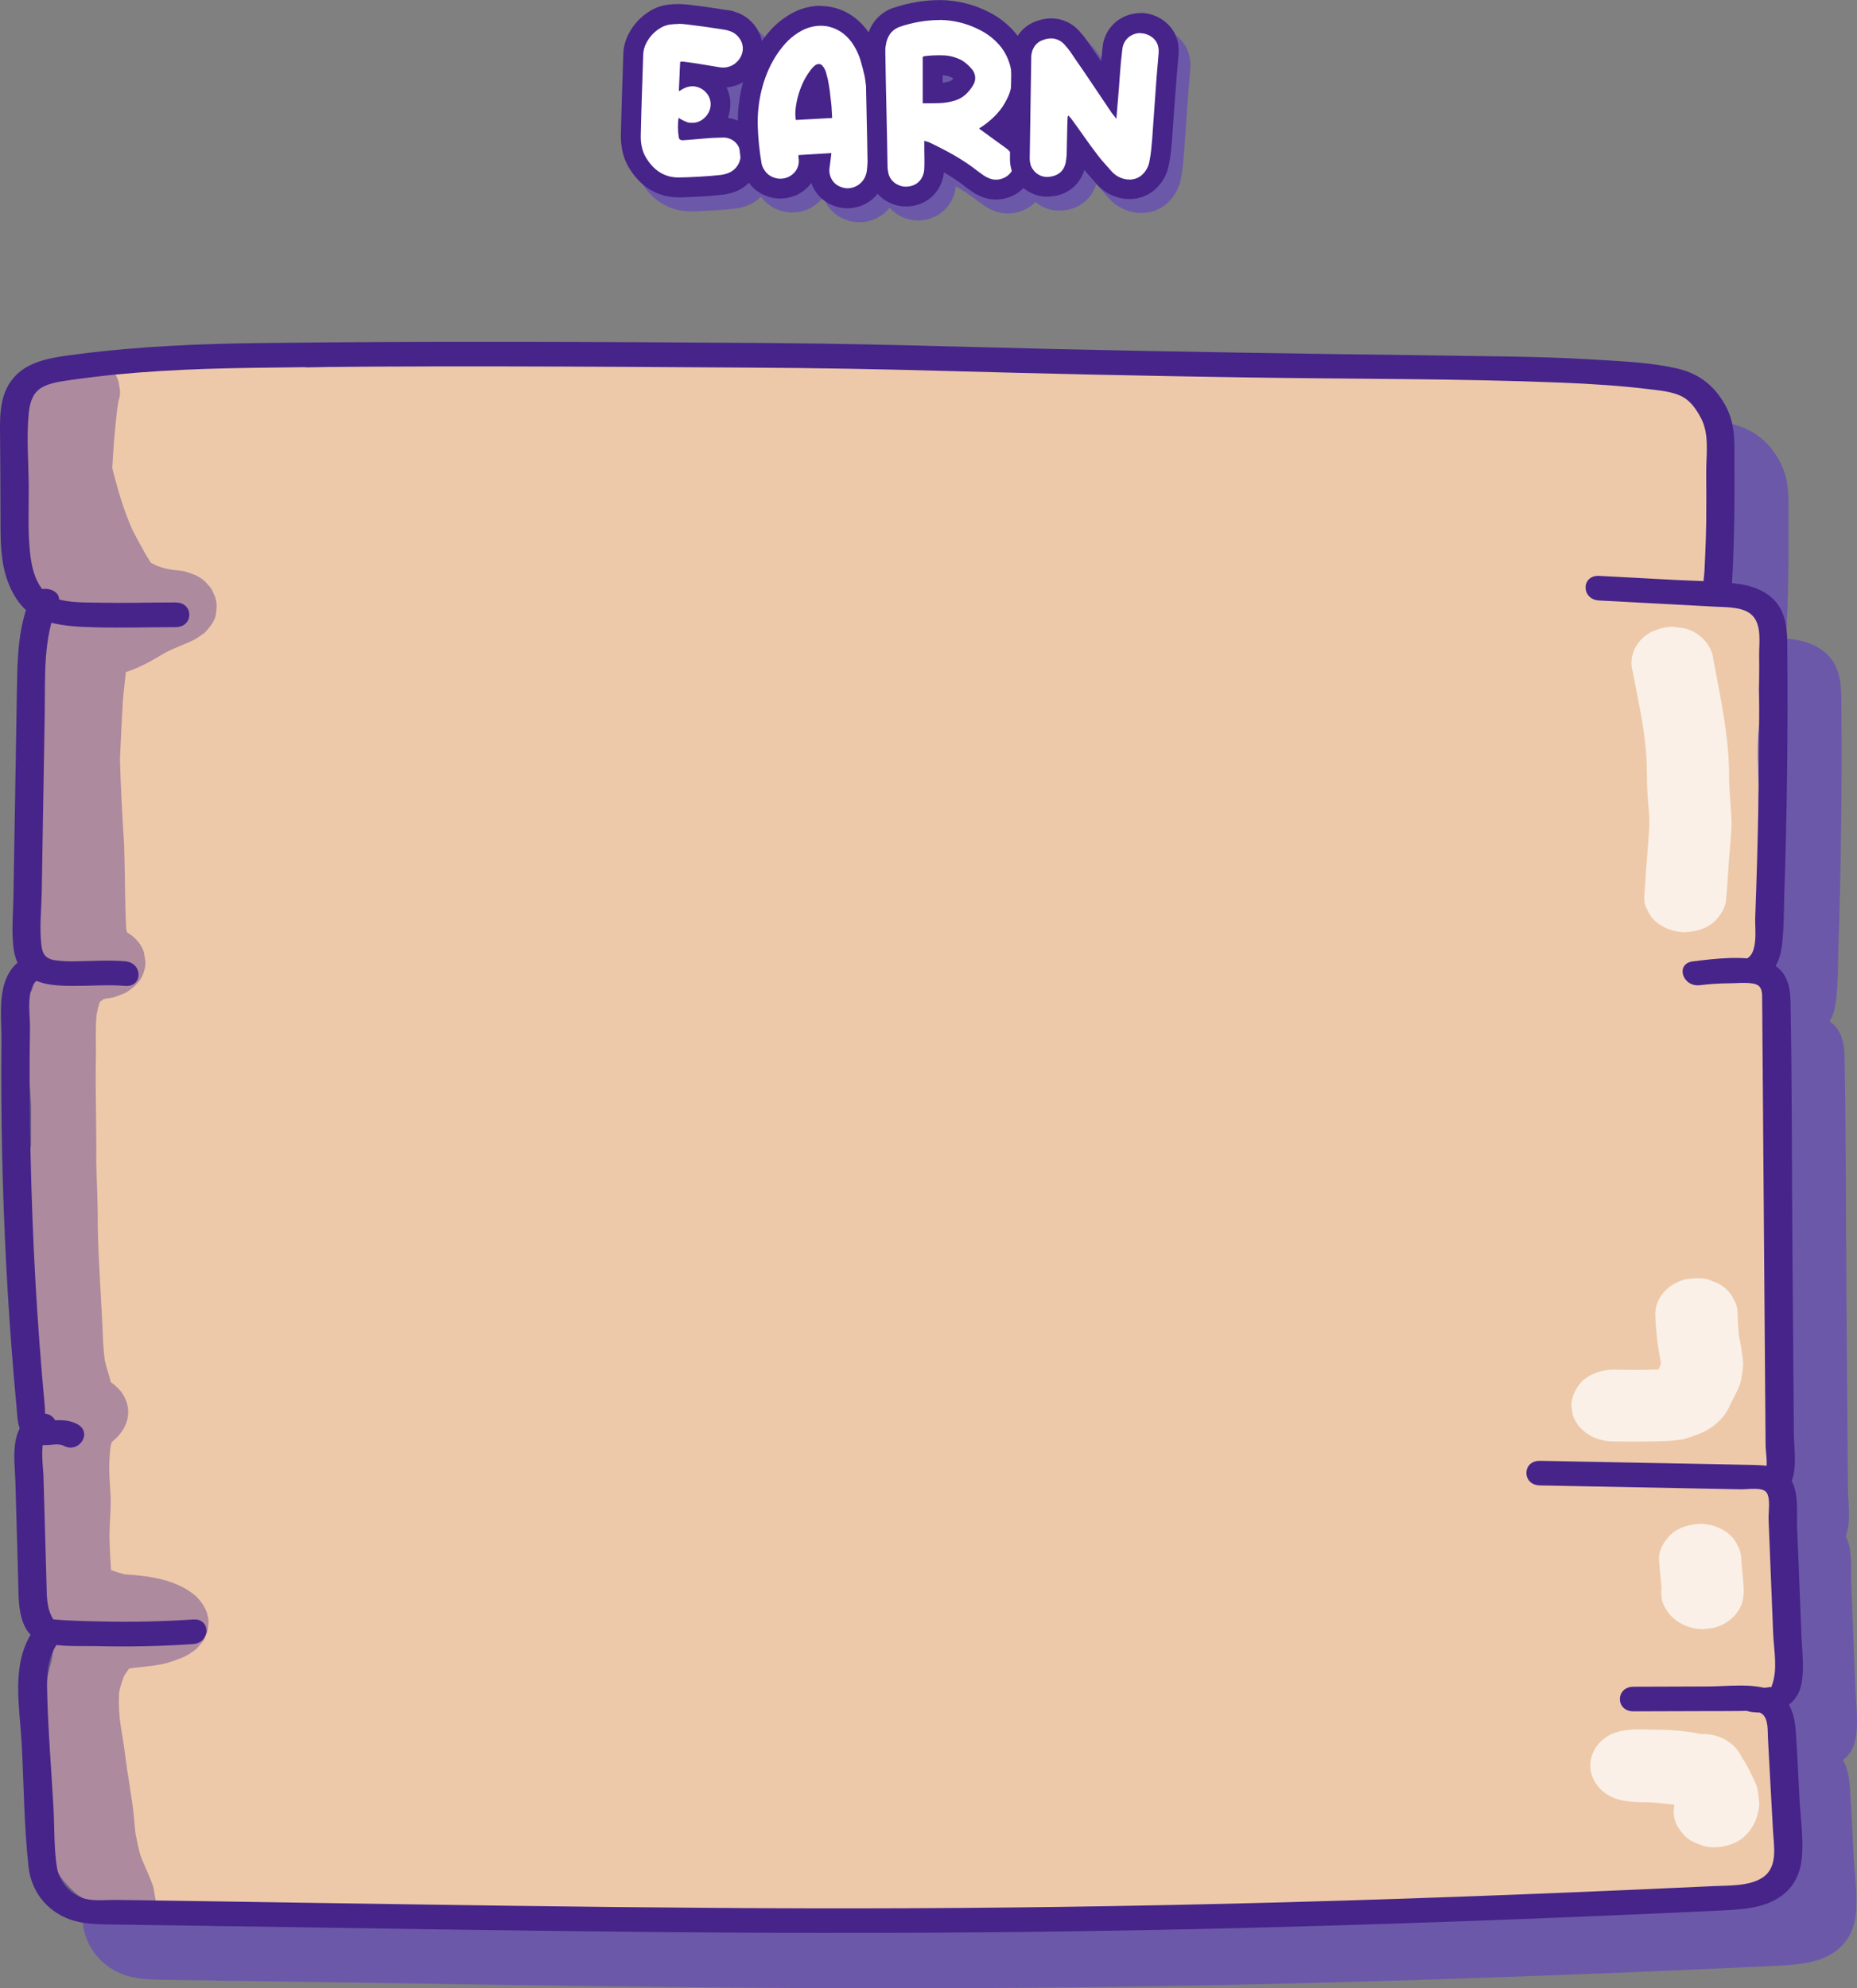<svg width="326" height="349" viewBox="0 0 326 349" fill="none" xmlns="http://www.w3.org/2000/svg">
<rect x="0" y="0" width="326" height="349" fill="#808080" stroke="none"/>
<g clip-path="url(#clip0_3_62)">
<path d="M121.133 35.328C118.34 35.293 115.987 33.963 114.325 31.478C113.771 30.691 113.366 29.808 113.131 28.874C112.909 27.973 112.814 27.046 112.848 26.119C112.897 23.763 112.963 21.359 113.043 18.992C113.124 16.626 113.2 14.271 113.277 11.869C113.318 11 113.535 10.149 113.916 9.367C114.653 7.837 115.84 6.57 117.317 5.737C118.045 5.321 118.851 5.062 119.684 4.977C120.179 4.919 120.677 4.89 121.175 4.89C121.681 4.89 122.185 4.919 122.687 4.977C124.922 5.243 127.205 5.562 129.478 5.929H129.548L129.918 6.003C130.146 6.043 130.369 6.104 130.585 6.185C131.705 6.511 132.68 7.211 133.347 8.17C134.035 9.123 134.346 10.297 134.22 11.467V11.512C134.078 12.697 133.526 13.793 132.659 14.61C131.808 15.438 130.698 15.944 129.517 16.045H129.433H129.346C129.115 16.045 128.892 16.045 128.682 16.021C128.473 15.996 128.267 15.982 128.043 15.951L124.824 15.415C124.279 15.328 123.717 15.24 123.148 15.163C123.148 15.387 123.124 15.839 123.124 15.842C123.295 15.821 123.468 15.811 123.64 15.811C124.295 15.814 124.943 15.951 125.543 16.213C126.536 16.625 127.369 17.348 127.918 18.275C128.484 19.221 128.703 20.335 128.536 21.425V21.474C128.353 22.591 127.801 23.615 126.968 24.379C126.76 24.574 126.537 24.752 126.301 24.911L126.51 24.894C127.059 24.855 127.499 24.834 127.851 24.831C128.263 24.806 128.679 24.792 129.08 24.792C129.667 24.79 130.25 24.895 130.798 25.104C131.616 25.403 132.331 25.931 132.858 26.627C133.323 27.237 133.64 27.948 133.784 28.702C133.926 29.494 133.881 30.309 133.652 31.081C133.422 31.852 133.015 32.559 132.464 33.144L132.425 33.183C131.892 33.732 131.245 34.157 130.529 34.429C129.932 34.652 129.309 34.797 128.675 34.863C128.235 34.915 127.677 34.968 126.992 35.024C126.308 35.08 125.666 35.122 124.918 35.164C124.171 35.206 123.522 35.237 122.841 35.262C122.16 35.286 121.591 35.304 121.151 35.304L121.133 35.328Z" fill="#6C58A8"/>
<path d="M121.175 6.633C121.612 6.634 122.048 6.661 122.481 6.713C124.695 6.977 126.935 7.29 129.203 7.652L129.611 7.732C129.752 7.756 129.89 7.795 130.023 7.848C130.791 8.054 131.461 8.527 131.916 9.181C132.358 9.786 132.56 10.535 132.481 11.281C132.387 12.069 132.016 12.798 131.434 13.336C130.868 13.89 130.127 14.229 129.339 14.295C129.157 14.295 128.989 14.295 128.811 14.295C128.633 14.295 128.462 14.26 128.284 14.236L125.103 13.707C124.073 13.536 123.008 13.389 121.919 13.255C121.897 13.25 121.874 13.25 121.853 13.255C121.735 13.262 121.618 13.278 121.503 13.305C121.451 14.141 121.409 14.978 121.385 15.811C121.36 16.644 121.318 17.522 121.27 18.436C121.435 18.379 121.592 18.3 121.737 18.201C121.844 18.12 121.962 18.054 122.087 18.005C122.564 17.74 123.099 17.597 123.644 17.589C124.062 17.592 124.476 17.68 124.859 17.848C125.513 18.115 126.061 18.59 126.42 19.199C126.784 19.803 126.922 20.518 126.811 21.215C126.688 21.955 126.319 22.631 125.763 23.133C125.252 23.635 124.581 23.942 123.867 23.998H123.263C123.083 23.995 122.905 23.962 122.736 23.9C122.516 23.819 122.301 23.726 122.09 23.623C121.788 23.477 121.494 23.313 121.21 23.133C121.054 24.265 121.068 25.415 121.252 26.543C121.261 26.636 121.292 26.725 121.343 26.803C121.394 26.881 121.464 26.946 121.545 26.991C121.655 27.041 121.774 27.065 121.895 27.061H122.045L123.316 26.962C123.85 26.924 124.402 26.879 124.974 26.826C125.547 26.774 126.102 26.728 126.636 26.69C127.17 26.651 127.593 26.63 127.904 26.63C128.295 26.605 128.686 26.591 129.077 26.591C129.45 26.589 129.821 26.655 130.17 26.788C130.681 26.97 131.129 27.296 131.462 27.726C131.764 28.124 131.97 28.586 132.066 29.077C132.154 29.579 132.128 30.095 131.989 30.585C131.84 31.111 131.564 31.592 131.186 31.985C130.829 32.355 130.397 32.641 129.918 32.825C129.459 33.002 128.979 33.12 128.49 33.175C128.047 33.228 127.502 33.277 126.849 33.33C126.196 33.382 125.522 33.428 124.821 33.466C124.119 33.505 123.424 33.54 122.767 33.564C122.111 33.589 121.563 33.606 121.147 33.606C118.906 33.578 117.109 32.547 115.756 30.512C115.319 29.898 115.002 29.207 114.821 28.475C114.635 27.733 114.556 26.968 114.587 26.203C114.635 23.802 114.699 21.426 114.779 19.076C114.858 16.727 114.937 14.351 115.016 11.95C115.048 11.323 115.207 10.71 115.484 10.147C115.774 9.543 116.155 8.988 116.615 8.502C117.066 8.023 117.586 7.615 118.159 7.291C118.68 6.989 119.26 6.802 119.859 6.742C120.293 6.689 120.731 6.662 121.168 6.661L121.175 6.633ZM121.168 3.161C120.608 3.162 120.049 3.195 119.492 3.259C118.425 3.37 117.392 3.702 116.458 4.232C115.578 4.729 114.777 5.357 114.084 6.094C113.372 6.845 112.783 7.704 112.338 8.639C111.859 9.623 111.583 10.695 111.528 11.789V11.824C111.451 14.225 111.373 16.601 111.294 18.951C111.214 21.317 111.151 23.721 111.098 26.098C111.064 27.181 111.182 28.264 111.448 29.315C111.73 30.451 112.22 31.525 112.893 32.483C114.89 35.461 117.733 37.054 121.123 37.096H121.161C121.626 37.096 122.209 37.096 122.907 37.054C123.605 37.012 124.279 36.994 125.002 36.952C125.725 36.91 126.458 36.861 127.122 36.809C127.785 36.756 128.389 36.7 128.867 36.641C129.638 36.557 130.395 36.38 131.123 36.112C132.071 35.752 132.93 35.19 133.64 34.464L133.682 34.425L133.721 34.383C134.83 33.224 135.491 31.707 135.587 30.104C135.682 28.5 135.205 26.915 134.241 25.633C133.713 24.95 133.056 24.379 132.307 23.952C131.558 23.526 130.732 23.252 129.876 23.147C130.034 22.721 130.151 22.28 130.226 21.831V21.779V21.726C130.444 20.387 130.239 19.012 129.639 17.795H129.684C131.249 17.648 132.718 16.973 133.85 15.881C135.005 14.787 135.746 13.324 135.945 11.743V11.698V11.656C136.109 10.069 135.691 8.476 134.768 7.176C133.884 5.912 132.603 4.981 131.13 4.533C130.838 4.426 130.538 4.344 130.233 4.288H130.215L129.883 4.225H129.814H129.747C127.45 3.854 125.138 3.525 122.879 3.266C122.31 3.197 121.738 3.161 121.165 3.161H121.168Z" fill="#6C58A8"/>
<path d="M150.899 37.25C150.28 37.248 149.666 37.13 149.091 36.9C148.003 36.519 147.098 35.743 146.552 34.726C146.019 33.748 145.834 32.617 146.029 31.52L146.074 31.17L145.257 31.222L144.049 31.303C143.976 31.968 143.755 32.608 143.403 33.176C142.806 34.136 141.901 34.866 140.837 35.244L140.784 35.262C140.247 35.452 139.681 35.548 139.112 35.549C138.516 35.546 137.925 35.439 137.366 35.234C136.269 34.85 135.344 34.087 134.758 33.081C134.437 32.583 134.214 32.028 134.101 31.446V31.397C133.725 29.198 133.492 26.977 133.403 24.747C133.322 22.425 133.563 20.103 134.119 17.848C134.38 16.775 134.717 15.722 135.128 14.698C135.549 13.643 136.058 12.626 136.647 11.656C137.232 10.694 137.904 9.789 138.654 8.95C139.425 8.085 140.314 7.333 141.294 6.717C142.31 6.048 143.448 5.588 144.642 5.362C145.155 5.269 145.675 5.223 146.196 5.222C146.829 5.222 147.459 5.296 148.075 5.443C149.197 5.714 150.249 6.219 151.165 6.924C152.13 7.671 152.943 8.596 153.56 9.65C154.119 10.588 154.559 11.592 154.869 12.639C155.138 13.56 155.386 14.502 155.599 15.44V15.496V15.552C156.086 18.489 156.347 21.459 156.381 24.435C156.394 27.139 156.269 29.841 156.004 32.532V32.581C155.909 33.396 155.63 34.18 155.191 34.873C154.785 35.514 154.241 36.056 153.6 36.459C152.958 36.863 152.235 37.117 151.483 37.204C151.289 37.231 151.095 37.247 150.899 37.25ZM145.411 16.353C145.068 16.86 144.774 17.4 144.534 17.963C144.269 18.576 144.048 19.208 143.874 19.854C143.713 20.45 143.597 21.057 143.525 21.67L144.835 21.59L146.35 21.502C146.35 21.397 146.35 21.296 146.332 21.191C146.277 20.802 146.221 20.288 146.154 19.63C146.088 18.971 146.008 18.341 145.896 17.666C145.809 17.123 145.697 16.616 145.568 16.115C145.522 16.178 145.411 16.353 145.411 16.353Z" fill="#6C58A8"/>
<path d="M146.186 6.973C146.682 6.972 147.177 7.029 147.659 7.144C148.547 7.36 149.38 7.761 150.103 8.32C150.891 8.93 151.554 9.687 152.055 10.55C152.54 11.361 152.921 12.23 153.19 13.136C153.448 14.022 153.682 14.925 153.888 15.839C154.363 18.686 154.617 21.566 154.649 24.453C154.663 27.094 154.54 29.735 154.279 32.364C154.216 32.92 154.029 33.455 153.731 33.928C153.466 34.353 153.108 34.713 152.685 34.981C152.262 35.249 151.784 35.418 151.287 35.475C151.163 35.492 151.038 35.5 150.913 35.5C150.505 35.497 150.101 35.416 149.723 35.262C149.027 35.03 148.447 34.538 148.103 33.89C147.747 33.251 147.623 32.509 147.753 31.789C147.806 31.397 147.855 30.998 147.907 30.596C147.96 30.193 148.012 29.766 148.064 29.322C147.048 29.374 146.074 29.434 145.135 29.497C144.195 29.56 143.246 29.623 142.282 29.675C142.288 29.746 142.288 29.818 142.282 29.889C142.263 29.96 142.263 30.035 142.282 30.106C142.43 30.851 142.298 31.625 141.912 32.279C141.514 32.91 140.915 33.386 140.212 33.631C139.478 33.89 138.677 33.882 137.949 33.61C137.22 33.361 136.608 32.853 136.228 32.181C136.019 31.862 135.874 31.506 135.798 31.131C135.436 29.007 135.214 26.862 135.135 24.708C135.059 22.547 135.283 20.386 135.798 18.285C136.041 17.292 136.355 16.318 136.737 15.37C137.123 14.398 137.59 13.461 138.134 12.569C138.665 11.7 139.273 10.88 139.95 10.119C140.611 9.376 141.374 8.73 142.216 8.201C143.044 7.651 143.974 7.271 144.95 7.085C145.36 7.01 145.776 6.972 146.193 6.973H146.186ZM141.825 23.511C142.872 23.462 143.92 23.403 144.95 23.336C145.98 23.27 147.073 23.214 148.193 23.161C148.165 22.769 148.148 22.402 148.134 22.062C148.12 21.723 148.103 21.362 148.075 21.012C148.047 20.662 147.963 20.134 147.9 19.465C147.837 18.797 147.743 18.11 147.628 17.389C147.517 16.709 147.367 16.036 147.177 15.373C147.058 14.858 146.819 14.378 146.479 13.973C146.402 13.884 146.307 13.812 146.201 13.763C146.094 13.713 145.978 13.687 145.861 13.686C145.718 13.689 145.577 13.72 145.446 13.777C145.041 13.947 144.552 14.476 143.979 15.363C143.572 15.962 143.221 16.599 142.932 17.263C142.631 17.956 142.383 18.669 142.188 19.398C141.997 20.105 141.861 20.824 141.779 21.551C141.7 22.202 141.713 22.861 141.818 23.508L141.825 23.511ZM146.186 3.469C145.562 3.469 144.939 3.526 144.325 3.637C142.903 3.904 141.548 4.45 140.337 5.243C139.226 5.945 138.219 6.799 137.345 7.781C136.523 8.697 135.788 9.687 135.149 10.739C134.506 11.791 133.953 12.897 133.497 14.043C133.055 15.146 132.693 16.28 132.411 17.435C131.818 19.847 131.561 22.33 131.65 24.813C131.73 27.12 131.964 29.419 132.348 31.695V31.744V31.793C132.503 32.58 132.803 33.331 133.232 34.009C134.027 35.345 135.261 36.361 136.723 36.882C138.203 37.429 139.826 37.443 141.315 36.921L141.367 36.903H141.416C142.66 36.445 143.746 35.635 144.541 34.572C144.659 34.915 144.805 35.248 144.978 35.566C145.721 36.957 146.955 38.02 148.438 38.548C149.21 38.854 150.031 39.012 150.861 39.014C151.129 39.014 151.398 38.997 151.664 38.965C152.667 38.843 153.631 38.503 154.489 37.967C155.35 37.427 156.08 36.701 156.626 35.843C157.205 34.931 157.574 33.902 157.705 32.829V32.776V32.724C157.978 29.974 158.107 27.212 158.092 24.449C158.059 21.382 157.789 18.322 157.286 15.296L157.268 15.181L157.244 15.069C157.02 14.092 156.765 13.112 156.486 12.163C156.136 10.977 155.638 9.84 155.006 8.779C154.274 7.534 153.312 6.441 152.17 5.558C151.062 4.707 149.788 4.096 148.431 3.766C147.681 3.589 146.914 3.5 146.144 3.5L146.186 3.469Z" fill="#6C58A8"/>
<path d="M161.116 36.952C160.407 36.959 159.707 36.801 159.07 36.49C158.214 36.041 157.493 35.371 156.982 34.549C156.471 33.726 156.189 32.782 156.165 31.814C156.112 28.51 156.046 25.128 155.969 21.793C155.892 18.457 155.826 15.083 155.777 11.712V11.061C155.777 10.742 155.812 10.424 155.882 10.112C156.003 9.122 156.362 8.177 156.929 7.358C157.593 6.466 158.515 5.802 159.569 5.457H159.608C162.008 4.645 164.522 4.226 167.055 4.214H167.174C169.848 4.253 172.477 4.912 174.855 6.139C176.594 6.999 178.116 8.243 179.307 9.776C180.512 11.401 181.248 13.326 181.434 15.342C181.619 17.182 181.254 19.037 180.386 20.669C179.876 21.718 179.219 22.688 178.434 23.55C177.96 24.072 177.451 24.562 176.912 25.016L177.261 25.258C178.006 25.792 178.756 26.335 179.51 26.886L179.569 26.927C179.632 26.97 179.695 27.019 179.754 27.068C180.687 27.741 181.374 28.703 181.709 29.805C182.027 30.934 181.885 32.144 181.315 33.169C180.744 34.23 179.796 35.038 178.658 35.43C177.496 35.865 176.212 35.843 175.065 35.37C174.603 35.191 174.164 34.956 173.759 34.67C173.452 34.457 173.148 34.24 172.851 34.023L172.799 33.984C171.532 32.982 170.193 32.075 168.794 31.268C167.921 30.771 167.02 30.284 166.105 29.822C166.105 29.91 166.105 29.997 166.105 30.085C166.105 30.757 166.105 31.453 166.084 32.185V32.245C166.038 33.171 165.748 34.068 165.243 34.845C164.785 35.532 164.156 36.086 163.417 36.452C162.737 36.783 161.994 36.963 161.238 36.98L161.116 36.952ZM165.83 18.81C166.217 18.81 166.594 18.81 166.964 18.786C167.744 18.764 168.518 18.634 169.262 18.397C169.682 18.275 170.07 18.06 170.397 17.767C170.782 17.419 171.113 17.016 171.381 16.57C171.647 16.122 171.563 15.944 171.381 15.709C171.195 15.483 170.992 15.271 170.774 15.076C170.572 14.888 170.353 14.719 170.121 14.572C169.389 14.174 168.578 13.946 167.746 13.903C167.464 13.903 167.177 13.886 166.891 13.886C166.542 13.886 166.193 13.886 165.844 13.917L165.83 18.81Z" fill="#6C58A8"/>
<path d="M167.062 5.95H167.17C169.579 5.987 171.946 6.586 174.084 7.701C175.584 8.44 176.898 9.511 177.925 10.833C178.937 12.205 179.552 13.831 179.702 15.531C179.856 17.033 179.557 18.548 178.843 19.878C178.406 20.784 177.84 21.621 177.163 22.363C176.481 23.114 175.722 23.79 174.897 24.379C174.762 24.489 174.618 24.587 174.468 24.673C174.311 24.768 174.143 24.876 173.958 25.006C174.74 25.584 175.501 26.137 176.245 26.672L178.49 28.296C178.513 28.32 178.541 28.341 178.571 28.356C178.599 28.372 178.625 28.392 178.647 28.415C179.307 28.861 179.799 29.515 180.044 30.274C180.141 30.616 180.169 30.975 180.125 31.329C180.081 31.682 179.967 32.023 179.789 32.332C179.419 33.015 178.806 33.533 178.071 33.781C177.313 34.066 176.476 34.051 175.728 33.739C175.39 33.611 175.068 33.44 174.772 33.232C174.471 33.022 174.178 32.815 173.892 32.605C172.558 31.549 171.148 30.593 169.674 29.745C168.214 28.912 166.701 28.129 165.135 27.397C164.901 27.32 164.639 27.239 164.353 27.162V28.139C164.353 28.839 164.353 29.479 164.374 30.116C164.395 30.753 164.374 31.418 164.353 32.094C164.33 32.715 164.144 33.319 163.812 33.844C163.525 34.279 163.129 34.631 162.663 34.863C162.209 35.085 161.712 35.204 161.207 35.213H161.112C160.661 35.219 160.215 35.118 159.81 34.919C159.309 34.715 158.873 34.378 158.551 33.942C158.229 33.507 158.032 32.991 157.984 32.451C157.938 32.245 157.913 32.035 157.907 31.825C157.856 28.457 157.791 25.103 157.712 21.761C157.632 18.42 157.568 15.065 157.52 11.698V11.071C157.519 10.86 157.545 10.65 157.596 10.445C157.674 9.706 157.935 8.999 158.354 8.387C158.811 7.787 159.441 7.343 160.159 7.116C162.382 6.362 164.712 5.972 167.059 5.961L167.062 5.95ZM164.08 20.585C165.096 20.585 166.074 20.585 167.01 20.547C167.951 20.521 168.884 20.363 169.782 20.078C170.44 19.879 171.047 19.538 171.559 19.08C172.071 18.619 172.513 18.085 172.869 17.494C173.469 16.477 173.431 15.524 172.753 14.635C172.506 14.335 172.238 14.053 171.95 13.791C171.655 13.52 171.335 13.277 170.994 13.066C170.02 12.532 168.939 12.224 167.83 12.167C167.52 12.167 167.205 12.146 166.891 12.146C166.095 12.146 165.3 12.193 164.51 12.286C164.355 12.295 164.206 12.349 164.08 12.44V20.585ZM167.059 2.461C164.338 2.473 161.637 2.923 159.059 3.794H159.024H158.986C157.596 4.257 156.383 5.141 155.515 6.325C154.794 7.354 154.328 8.541 154.157 9.787C154.071 10.201 154.027 10.623 154.028 11.047V11.726C154.077 15.1 154.143 18.495 154.22 21.817C154.297 25.139 154.363 28.513 154.415 31.835C154.42 32.229 154.462 32.622 154.541 33.008C154.782 34.584 155.577 36.022 156.781 37.063C157.986 38.105 159.522 38.681 161.112 38.688H161.301C162.306 38.668 163.295 38.429 164.199 37.988C165.208 37.493 166.068 36.738 166.692 35.801C167.311 34.874 167.692 33.809 167.802 32.7L167.935 32.777C169.259 33.537 170.525 34.395 171.723 35.342L171.776 35.384L171.828 35.423C172.136 35.647 172.453 35.874 172.774 36.095C173.293 36.46 173.855 36.76 174.447 36.987C175.99 37.612 177.71 37.636 179.269 37.054C180.804 36.511 182.084 35.416 182.858 33.981C183.647 32.557 183.841 30.878 183.396 29.311C182.966 27.857 182.074 26.583 180.854 25.685L180.795 25.636L180.742 25.598L180.592 25.489L180.557 25.461L179.67 24.82C179.701 24.789 179.73 24.757 179.758 24.722C180.65 23.742 181.399 22.639 181.982 21.446C183 19.513 183.422 17.32 183.193 15.146V15.121C182.973 12.79 182.116 10.564 180.718 8.688C179.371 6.948 177.648 5.538 175.68 4.561C173.061 3.218 170.168 2.499 167.226 2.461H167.059ZM167.572 16.997V15.66H167.666C168.216 15.689 168.754 15.837 169.241 16.094C169.314 16.143 169.384 16.196 169.454 16.248C169.381 16.325 169.307 16.399 169.23 16.469C169.093 16.59 168.931 16.678 168.756 16.728H168.745C168.366 16.849 167.977 16.936 167.582 16.987L167.572 16.997Z" fill="#6C58A8"/>
<path d="M200.383 35.703C200.18 35.703 199.971 35.703 199.761 35.671H199.723C198.327 35.5 197.035 34.845 196.071 33.82L196.029 33.774C195.554 33.246 195.086 32.724 194.632 32.188C194.178 31.653 193.689 31.072 193.235 30.494C192.537 29.57 191.839 28.625 191.168 27.694C191.168 28.394 191.126 29.094 191.095 29.794V29.885C191.067 30.151 191.039 30.403 191.015 30.645C190.98 30.945 190.93 31.243 190.865 31.537V31.6C190.646 32.534 190.148 33.378 189.438 34.02C188.728 34.663 187.84 35.072 186.891 35.195C186.574 35.252 186.253 35.282 185.931 35.283C185.158 35.282 184.396 35.092 183.713 34.728C183.03 34.364 182.447 33.839 182.013 33.197C181.679 32.742 181.436 32.228 181.297 31.681C181.183 31.223 181.125 30.753 181.126 30.281C181.179 27.278 181.224 24.33 181.263 21.387C181.301 18.443 181.346 15.503 181.399 12.549C181.387 11.508 181.689 10.488 182.265 9.622C182.854 8.741 183.73 8.093 184.744 7.788C185.35 7.565 185.99 7.446 186.636 7.438C187.328 7.442 188.011 7.594 188.64 7.882C189.269 8.17 189.829 8.589 190.285 9.111C190.705 9.562 191.094 10.041 191.448 10.546C191.762 10.991 192.069 11.449 192.366 11.908C193.448 13.455 194.527 15.058 195.575 16.616C195.955 17.19 196.343 17.767 196.73 18.345C196.811 17.365 196.884 16.378 196.95 15.408C197.055 13.889 197.205 12.349 197.39 10.833C197.49 10.007 197.792 9.218 198.27 8.537C198.73 7.891 199.345 7.371 200.058 7.025C200.752 6.686 201.514 6.511 202.286 6.514C203.101 6.521 203.903 6.719 204.629 7.092L204.67 7.113C206.514 8.096 207.422 9.815 207.23 11.946C207.177 12.611 207.118 13.312 207.052 14.026C206.985 14.74 206.929 15.405 206.881 16.073C206.881 16.073 206.228 25.174 206.098 26.991C206.043 27.649 205.983 28.293 205.917 28.944C205.846 29.64 205.74 30.333 205.599 31.019C205.377 32.395 204.671 33.645 203.609 34.544C202.705 35.301 201.561 35.712 200.383 35.703Z" fill="#6C58A8"/>
<path d="M202.286 8.278C202.83 8.285 203.366 8.419 203.85 8.67C205.072 9.324 205.619 10.374 205.491 11.82C205.44 12.499 205.38 13.191 205.313 13.896C205.25 14.596 205.191 15.296 205.138 15.972C205.01 17.799 204.88 19.62 204.747 21.436C204.618 23.249 204.485 25.072 204.356 26.896C204.304 27.523 204.244 28.156 204.182 28.797C204.116 29.435 204.018 30.069 203.888 30.697C203.74 31.679 203.244 32.575 202.492 33.221C201.897 33.716 201.145 33.982 200.372 33.97C200.225 33.97 200.078 33.962 199.932 33.946C198.932 33.824 198.006 33.353 197.317 32.615C196.846 32.094 196.385 31.565 195.92 31.047C195.456 30.529 195.03 29.997 194.615 29.444C193.856 28.45 193.126 27.451 192.425 26.448C191.727 25.443 191.004 24.446 190.278 23.452L189.985 23.081C189.876 22.949 189.759 22.824 189.636 22.706C189.62 22.782 189.593 22.855 189.555 22.923C189.529 22.964 189.516 23.012 189.517 23.06C189.463 24.184 189.431 25.301 189.419 26.41C189.407 27.518 189.383 28.613 189.346 29.696C189.321 29.959 189.293 30.204 189.269 30.442C189.241 30.677 189.201 30.911 189.15 31.142C188.813 32.449 187.954 33.219 186.573 33.452C186.353 33.493 186.13 33.514 185.906 33.515C185.411 33.514 184.924 33.39 184.488 33.153C184.052 32.917 183.682 32.576 183.41 32.16C183.209 31.892 183.063 31.586 182.98 31.261C182.9 30.941 182.86 30.611 182.862 30.281C182.915 27.306 182.961 24.349 182.998 21.411C183.035 18.473 183.081 15.53 183.134 12.58C183.117 11.878 183.316 11.188 183.703 10.602C184.079 10.043 184.639 9.634 185.285 9.447C185.714 9.287 186.168 9.201 186.626 9.195C187.077 9.199 187.523 9.3 187.932 9.492C188.341 9.685 188.704 9.963 188.997 10.308C189.362 10.702 189.701 11.121 190.009 11.561C190.323 12.005 190.624 12.449 190.91 12.895C192.002 14.458 193.069 16.024 194.112 17.592C195.155 19.16 196.209 20.726 197.275 22.29C197.38 22.423 197.492 22.566 197.624 22.724L198.075 23.308C198.127 22.71 198.172 22.15 198.211 21.625C198.249 21.1 198.295 20.575 198.347 20.06C198.48 18.546 198.596 17.038 198.696 15.538C198.796 14.037 198.939 12.543 199.126 11.054C199.189 10.519 199.383 10.008 199.691 9.566C199.982 9.155 200.372 8.824 200.826 8.607C201.28 8.378 201.781 8.258 202.289 8.257L202.286 8.278ZM202.289 4.757C201.253 4.758 200.23 4.998 199.3 5.457C198.326 5.929 197.485 6.639 196.856 7.522C196.215 8.429 195.807 9.479 195.666 10.581V10.627C195.561 11.481 195.467 12.342 195.386 13.203C194.866 12.443 194.339 11.684 193.822 10.935C193.518 10.466 193.2 10 192.883 9.535C192.48 8.965 192.04 8.423 191.566 7.911C190.949 7.213 190.191 6.653 189.342 6.27C188.494 5.886 187.574 5.687 186.643 5.684C185.81 5.69 184.984 5.836 184.199 6.115C182.823 6.549 181.634 7.437 180.826 8.635C180.057 9.788 179.652 11.147 179.663 12.534C179.615 15.394 179.569 18.359 179.527 21.355C179.489 24.243 179.443 27.222 179.391 30.207V30.27C179.39 30.886 179.464 31.5 179.611 32.097C179.806 32.855 180.144 33.568 180.606 34.198C181.204 35.053 181.998 35.752 182.922 36.235C183.846 36.718 184.872 36.971 185.913 36.973C186.338 36.973 186.763 36.934 187.181 36.858C188.408 36.684 189.558 36.159 190.494 35.346C191.43 34.532 192.112 33.465 192.457 32.273C192.733 32.623 193.019 32.972 193.309 33.288C193.752 33.799 194.23 34.338 194.726 34.891L194.768 34.936L194.81 34.978C196.053 36.286 197.708 37.124 199.496 37.351H199.534H199.573C199.841 37.379 200.11 37.393 200.379 37.393C201.957 37.402 203.488 36.858 204.709 35.857C206.082 34.693 207.003 33.082 207.31 31.306C207.46 30.571 207.575 29.822 207.659 29.077C207.726 28.415 207.785 27.757 207.841 27.113V27.071C207.971 25.244 208.102 23.424 208.232 21.611L208.55 17.095L208.609 16.22C208.658 15.58 208.717 14.901 208.78 14.218C208.843 13.536 208.906 12.79 208.958 12.118C209.206 9.29 207.939 6.917 205.466 5.604L205.425 5.583L205.383 5.562C204.416 5.068 203.347 4.808 202.261 4.802L202.289 4.757Z" fill="#6C58A8"/>
<path d="M119.038 32.874C116.245 32.843 113.892 31.513 112.23 29.024C111.676 28.237 111.271 27.354 111.036 26.42C110.814 25.519 110.719 24.592 110.753 23.665C110.802 21.31 110.868 18.905 110.948 16.539C111.029 14.173 111.102 11.817 111.182 9.412C111.223 8.544 111.441 7.694 111.821 6.913C112.558 5.384 113.743 4.118 115.219 3.283C115.947 2.867 116.755 2.609 117.589 2.524C118.084 2.464 118.582 2.434 119.08 2.433C119.584 2.434 120.088 2.464 120.589 2.524C122.827 2.79 125.128 3.108 127.383 3.476H127.453L127.823 3.549C128.051 3.589 128.274 3.65 128.49 3.731C129.611 4.056 130.586 4.756 131.252 5.716C131.94 6.669 132.251 7.844 132.125 9.013V9.059C131.983 10.243 131.43 11.339 130.564 12.156C129.713 12.984 128.603 13.491 127.422 13.591H127.338H127.251C127.02 13.591 126.797 13.592 126.587 13.567C126.378 13.543 126.168 13.528 125.948 13.497L122.729 12.961C122.181 12.87 121.622 12.787 121.053 12.706C121.053 12.934 121.029 13.385 121.029 13.385C121.2 13.367 121.373 13.358 121.545 13.357C122.2 13.36 122.848 13.497 123.448 13.759C124.442 14.17 125.276 14.894 125.823 15.821C126.389 16.767 126.608 17.881 126.441 18.971V19.02C126.259 20.137 125.706 21.159 124.873 21.922C124.666 22.119 124.442 22.298 124.206 22.458L124.416 22.44C124.964 22.402 125.404 22.381 125.756 22.377C126.168 22.353 126.584 22.339 126.985 22.339C127.572 22.336 128.155 22.442 128.703 22.65C129.521 22.949 130.236 23.478 130.763 24.173C131.229 24.783 131.546 25.494 131.689 26.248C131.831 27.041 131.786 27.856 131.557 28.627C131.327 29.399 130.92 30.105 130.369 30.69L130.33 30.729C129.795 31.276 129.149 31.701 128.434 31.975C127.837 32.197 127.214 32.343 126.58 32.409C126.14 32.462 125.582 32.514 124.897 32.57C124.213 32.626 123.571 32.668 122.823 32.71C122.076 32.752 121.427 32.78 120.746 32.808C120.065 32.836 119.496 32.846 119.056 32.846L119.038 32.874Z" fill="white"/>
<path d="M119.08 4.183C119.517 4.184 119.953 4.211 120.386 4.263C122.6 4.522 124.84 4.835 127.108 5.201L127.516 5.282C127.657 5.306 127.795 5.345 127.928 5.397C128.696 5.604 129.366 6.077 129.821 6.731C130.263 7.336 130.465 8.085 130.386 8.831C130.291 9.619 129.92 10.347 129.339 10.886C128.773 11.44 128.032 11.779 127.244 11.845C127.062 11.845 126.895 11.845 126.716 11.845C126.538 11.845 126.367 11.81 126.189 11.785L123.008 11.257C121.978 11.085 120.913 10.938 119.824 10.805C119.802 10.799 119.779 10.799 119.758 10.805C119.64 10.813 119.523 10.831 119.409 10.858C119.356 11.694 119.314 12.531 119.29 13.364C119.265 14.197 119.223 15.076 119.175 15.989C119.34 15.932 119.498 15.853 119.643 15.755C119.749 15.673 119.867 15.607 119.992 15.559C120.47 15.294 121.006 15.151 121.552 15.142C121.971 15.145 122.384 15.233 122.767 15.401C123.421 15.668 123.969 16.143 124.328 16.752C124.692 17.357 124.831 18.071 124.719 18.768C124.597 19.508 124.228 20.185 123.672 20.687C123.16 21.189 122.489 21.495 121.776 21.551H121.172C120.992 21.548 120.814 21.515 120.645 21.453C120.425 21.372 120.209 21.28 119.999 21.177C119.696 21.03 119.402 20.867 119.119 20.687C118.962 21.819 118.976 22.968 119.161 24.096C119.169 24.189 119.2 24.278 119.25 24.356C119.301 24.434 119.37 24.498 119.45 24.544C119.56 24.594 119.679 24.618 119.8 24.614H119.95L121.221 24.516C121.755 24.477 122.307 24.432 122.879 24.379C123.452 24.327 124.007 24.281 124.541 24.243C125.075 24.204 125.498 24.183 125.809 24.183C126.2 24.159 126.591 24.145 126.982 24.145C127.355 24.142 127.726 24.209 128.075 24.341C128.585 24.523 129.033 24.848 129.363 25.279C129.668 25.676 129.876 26.139 129.971 26.63C130.062 27.152 130.031 27.688 129.878 28.195C129.725 28.702 129.455 29.166 129.091 29.549C128.734 29.918 128.302 30.205 127.823 30.389C127.364 30.562 126.884 30.674 126.395 30.722C125.952 30.774 125.407 30.827 124.754 30.879C124.101 30.932 123.427 30.977 122.726 31.016C122.024 31.054 121.329 31.089 120.673 31.114C120.016 31.138 119.468 31.152 119.052 31.152C116.811 31.127 115.014 30.096 113.661 28.062C113.224 27.448 112.907 26.756 112.726 26.024C112.54 25.282 112.461 24.517 112.488 23.753C112.539 21.352 112.605 18.976 112.684 16.626C112.763 14.276 112.842 11.901 112.921 9.5C112.953 8.873 113.112 8.26 113.389 7.697C113.679 7.093 114.06 6.538 114.52 6.052C114.971 5.572 115.491 5.163 116.064 4.837C116.586 4.538 117.165 4.352 117.764 4.291C118.198 4.239 118.636 4.212 119.073 4.211L119.08 4.183ZM119.073 0.711C118.513 0.712 117.954 0.745 117.397 0.809C116.33 0.92 115.297 1.252 114.363 1.782C113.482 2.28 112.681 2.907 111.985 3.644C111.274 4.395 110.685 5.254 110.24 6.188C109.76 7.173 109.485 8.245 109.43 9.339V9.374C109.353 11.775 109.275 14.15 109.196 16.5C109.115 18.866 109.052 21.271 109 23.648C108.967 24.731 109.085 25.814 109.349 26.865C109.635 28 110.126 29.074 110.798 30.032C112.795 33.011 115.638 34.604 119.028 34.642H119.066C119.531 34.642 120.114 34.642 120.812 34.6C121.51 34.558 122.184 34.541 122.907 34.502C123.63 34.464 124.363 34.411 125.027 34.359C125.69 34.306 126.294 34.247 126.772 34.191C127.543 34.108 128.301 33.929 129.028 33.658C129.977 33.301 130.836 32.739 131.545 32.013L131.587 31.975L131.622 31.933C132.734 30.775 133.397 29.258 133.493 27.654C133.588 26.05 133.109 24.464 132.142 23.182C131.616 22.499 130.959 21.928 130.21 21.502C129.462 21.075 128.636 20.802 127.781 20.697C127.939 20.27 128.056 19.83 128.131 19.381V19.328V19.276C128.349 17.936 128.144 16.562 127.544 15.345H127.589C129.154 15.198 130.623 14.523 131.755 13.431C132.91 12.336 133.651 10.874 133.85 9.293V9.248V9.206C134.014 7.618 133.596 6.026 132.673 4.725C131.789 3.461 130.508 2.531 129.035 2.083C128.743 1.976 128.443 1.894 128.138 1.838H128.12L127.788 1.775H127.719H127.649C125.355 1.404 123.043 1.075 120.784 0.816C120.215 0.746 119.643 0.711 119.07 0.711H119.073Z" fill="#46248A"/>
<path d="M148.804 34.8C148.185 34.798 147.571 34.679 146.996 34.45C145.909 34.066 145.003 33.29 144.457 32.273C143.925 31.296 143.74 30.166 143.934 29.07L143.979 28.72L143.162 28.772L141.954 28.853C141.881 29.517 141.66 30.157 141.308 30.725C140.711 31.686 139.806 32.416 138.742 32.794L138.689 32.812C138.152 33.001 137.586 33.098 137.017 33.099C136.421 33.096 135.83 32.989 135.271 32.783C134.174 32.4 133.249 31.636 132.663 30.631C132.342 30.133 132.119 29.578 132.006 28.996V28.947C131.628 26.748 131.395 24.526 131.308 22.297C131.223 19.976 131.458 17.654 132.006 15.398C132.27 14.325 132.609 13.273 133.019 12.247C133.441 11.192 133.949 10.174 134.538 9.202C135.124 8.242 135.796 7.338 136.545 6.5C137.316 5.635 138.205 4.883 139.185 4.267C140.201 3.598 141.339 3.137 142.533 2.912C143.046 2.819 143.566 2.772 144.087 2.772C145.886 2.767 147.636 3.366 149.056 4.473C150.021 5.221 150.834 6.146 151.451 7.2C152.01 8.138 152.45 9.142 152.76 10.189C153.029 11.106 153.277 12.051 153.49 12.989V13.046V13.101C153.977 16.038 154.238 19.008 154.272 21.985C154.286 24.688 154.159 27.389 153.892 30.078V30.13C153.795 30.946 153.517 31.73 153.078 32.423C152.672 33.064 152.129 33.606 151.487 34.009C150.846 34.412 150.122 34.667 149.37 34.754C149.183 34.781 148.994 34.796 148.804 34.8ZM143.316 13.903C142.973 14.41 142.679 14.95 142.439 15.513C142.174 16.126 141.953 16.758 141.779 17.403C141.62 17.999 141.504 18.605 141.43 19.216L142.743 19.14L144.258 19.052C144.258 18.947 144.258 18.845 144.241 18.74C144.185 18.352 144.126 17.837 144.063 17.179C144 16.521 143.916 15.891 143.804 15.216C143.721 14.693 143.611 14.176 143.473 13.665L143.316 13.903Z" fill="white"/>
<path d="M144.091 4.522C144.587 4.521 145.082 4.579 145.564 4.694C146.451 4.912 147.283 5.311 148.008 5.866C148.796 6.479 149.458 7.237 149.96 8.1C150.445 8.911 150.826 9.78 151.095 10.686C151.353 11.573 151.586 12.474 151.793 13.389C152.268 16.236 152.522 19.116 152.554 22.003C152.568 24.644 152.445 27.285 152.184 29.913C152.121 30.47 151.934 31.004 151.636 31.478C151.331 31.955 150.913 32.348 150.419 32.623C149.924 32.897 149.369 33.044 148.804 33.05C148.396 33.047 147.992 32.966 147.614 32.812C146.919 32.578 146.339 32.087 145.994 31.439C145.638 30.801 145.514 30.059 145.645 29.339C145.693 28.947 145.746 28.548 145.798 28.146C145.851 27.743 145.903 27.316 145.955 26.872C144.939 26.924 143.965 26.984 143.026 27.047C142.087 27.11 141.137 27.173 140.173 27.225C140.179 27.296 140.179 27.368 140.173 27.439C140.155 27.51 140.155 27.584 140.173 27.656C140.321 28.401 140.189 29.175 139.803 29.829C139.405 30.46 138.806 30.936 138.103 31.18C137.369 31.439 136.569 31.432 135.84 31.159C135.111 30.911 134.499 30.403 134.119 29.731C133.909 29.413 133.763 29.056 133.689 28.681C133.327 26.557 133.105 24.412 133.026 22.258C132.95 20.097 133.174 17.935 133.689 15.835C133.932 14.842 134.246 13.868 134.629 12.919C135.014 11.948 135.481 11.011 136.025 10.119C136.556 9.25 137.164 8.43 137.841 7.669C138.502 6.926 139.265 6.28 140.107 5.751C140.935 5.2 141.865 4.821 142.841 4.634C143.251 4.56 143.667 4.522 144.084 4.522H144.091ZM139.716 21.061C140.763 21.009 141.811 20.953 142.841 20.886C143.871 20.82 144.964 20.764 146.085 20.711C146.057 20.319 146.039 19.951 146.025 19.612C146.011 19.273 145.99 18.912 145.966 18.562C145.941 18.212 145.854 17.683 145.791 17.015C145.728 16.346 145.634 15.66 145.515 14.939C145.408 14.258 145.259 13.585 145.068 12.923C144.949 12.408 144.71 11.928 144.37 11.523C144.293 11.434 144.199 11.362 144.092 11.313C143.985 11.263 143.87 11.237 143.752 11.236C143.609 11.239 143.468 11.27 143.337 11.327C142.932 11.497 142.443 12.026 141.87 12.912C141.463 13.512 141.112 14.148 140.823 14.813C140.522 15.505 140.274 16.219 140.079 16.948C139.888 17.654 139.751 18.374 139.67 19.101C139.591 19.752 139.604 20.41 139.709 21.058L139.716 21.061ZM144.077 1.019C143.453 1.019 142.83 1.075 142.216 1.187C140.794 1.454 139.439 2 138.228 2.793C137.118 3.493 136.11 4.346 135.236 5.327C134.415 6.245 133.68 7.236 133.04 8.289C132.397 9.341 131.844 10.447 131.388 11.593C130.947 12.696 130.584 13.83 130.302 14.985C129.709 17.396 129.453 19.878 129.541 22.36C129.623 24.668 129.856 26.968 130.24 29.245V29.294V29.343C130.394 30.13 130.694 30.881 131.123 31.558C131.917 32.895 133.152 33.912 134.615 34.432C136.094 34.979 137.717 34.992 139.206 34.471L139.258 34.453H139.307C140.551 33.995 141.637 33.185 142.432 32.122C142.745 33.034 143.257 33.865 143.931 34.553C144.605 35.241 145.425 35.769 146.329 36.098C147.101 36.404 147.922 36.562 148.752 36.564C149.021 36.564 149.289 36.546 149.555 36.511C150.561 36.393 151.529 36.052 152.387 35.513C153.245 34.973 153.973 34.249 154.517 33.393C155.096 32.481 155.465 31.451 155.596 30.379V30.326V30.274C155.869 27.524 155.998 24.762 155.983 21.999C155.948 18.932 155.679 15.872 155.177 12.846L155.159 12.73L155.135 12.618C154.911 11.638 154.656 10.662 154.377 9.713C154.027 8.527 153.53 7.39 152.897 6.328C152.164 5.085 151.202 3.993 150.061 3.112C148.953 2.26 147.679 1.649 146.322 1.32C145.573 1.142 144.805 1.053 144.035 1.054L144.077 1.019Z" fill="#46248A"/>
<path d="M159.021 34.502C158.312 34.509 157.612 34.351 156.975 34.04C156.219 33.718 155.562 33.199 155.071 32.539C154.581 31.878 154.274 31.099 154.182 30.281C154.118 29.979 154.084 29.672 154.08 29.364C154.028 26.059 153.962 22.678 153.885 19.343C153.808 16.007 153.742 12.633 153.693 9.262V8.611C153.694 8.291 153.73 7.973 153.801 7.662C153.922 6.672 154.281 5.727 154.848 4.907C155.511 4.015 156.433 3.351 157.488 3.007H157.527C159.927 2.195 162.441 1.776 164.974 1.764H165.093C167.767 1.803 170.396 2.462 172.774 3.689C174.513 4.549 176.035 5.792 177.226 7.326C178.431 8.95 179.167 10.876 179.353 12.892C179.538 14.732 179.173 16.586 178.305 18.219C177.795 19.268 177.138 20.238 176.353 21.1C175.878 21.621 175.369 22.111 174.831 22.566L175.18 22.808C175.925 23.342 176.675 23.885 177.429 24.435L177.488 24.477C177.551 24.519 177.61 24.568 177.673 24.617C178.606 25.291 179.293 26.253 179.628 27.355C179.946 28.484 179.804 29.694 179.234 30.718C178.663 31.78 177.715 32.588 176.577 32.98C175.415 33.414 174.131 33.393 172.984 32.92C172.522 32.74 172.084 32.505 171.678 32.22C171.371 32.006 171.067 31.789 170.77 31.572L170.718 31.53C169.45 30.531 168.111 29.624 166.713 28.818C165.84 28.317 164.939 27.834 164.024 27.372C164.024 27.46 164.024 27.547 164.024 27.635C164.024 28.303 164.024 29.003 164.003 29.714V29.777C163.957 30.703 163.667 31.6 163.162 32.377C162.704 33.063 162.075 33.616 161.336 33.981C160.657 34.314 159.913 34.496 159.157 34.513L159.021 34.502ZM163.735 16.36C164.122 16.36 164.499 16.36 164.869 16.336C165.65 16.314 166.423 16.183 167.167 15.947C167.588 15.824 167.975 15.607 168.302 15.314C168.687 14.967 169.019 14.565 169.286 14.12C169.552 13.668 169.468 13.493 169.286 13.259C169.099 13.033 168.896 12.82 168.679 12.622C168.476 12.437 168.257 12.269 168.026 12.121C167.294 11.724 166.483 11.496 165.651 11.453C165.369 11.453 165.082 11.435 164.796 11.435C164.447 11.435 164.098 11.435 163.749 11.463L163.735 16.36Z" fill="white"/>
<path d="M164.967 3.5H165.075C167.484 3.539 169.851 4.138 171.989 5.25C173.488 5.992 174.801 7.063 175.83 8.383C176.842 9.757 177.456 11.383 177.607 13.084C177.761 14.587 177.462 16.101 176.748 17.431C176.311 18.337 175.745 19.174 175.068 19.916C174.386 20.667 173.627 21.343 172.802 21.933C172.667 22.042 172.524 22.14 172.373 22.227C172.216 22.321 172.048 22.43 171.863 22.559C172.645 23.137 173.406 23.69 174.15 24.225L176.395 25.849C176.418 25.874 176.446 25.894 176.476 25.909C176.504 25.925 176.53 25.945 176.552 25.968C177.212 26.414 177.704 27.069 177.949 27.827C178.046 28.169 178.074 28.527 178.03 28.881C177.986 29.233 177.872 29.574 177.694 29.882C177.327 30.567 176.712 31.085 175.976 31.331C175.618 31.467 175.238 31.537 174.855 31.537C174.436 31.536 174.021 31.452 173.633 31.292C173.295 31.164 172.973 30.994 172.677 30.785C172.376 30.575 172.083 30.368 171.797 30.158C170.463 29.102 169.053 28.146 167.579 27.299C166.119 26.465 164.606 25.683 163.04 24.95C162.806 24.869 162.544 24.792 162.258 24.715V25.692C162.258 26.371 162.258 27.033 162.279 27.67C162.3 28.307 162.279 28.972 162.258 29.647C162.235 30.268 162.049 30.872 161.717 31.397C161.43 31.833 161.034 32.184 160.568 32.416C160.114 32.638 159.617 32.758 159.112 32.766H159.017C158.566 32.773 158.12 32.672 157.715 32.472C157.214 32.269 156.778 31.931 156.456 31.496C156.134 31.06 155.938 30.544 155.889 30.004C155.843 29.798 155.818 29.589 155.812 29.378C155.761 26.011 155.696 22.656 155.617 19.314C155.537 15.973 155.472 12.618 155.421 9.251V8.625C155.422 8.413 155.449 8.203 155.501 7.998C155.58 7.26 155.84 6.552 156.259 5.94C156.716 5.34 157.346 4.896 158.064 4.669C160.287 3.915 162.617 3.525 164.964 3.514L164.967 3.5ZM161.985 18.138C163.001 18.138 163.979 18.138 164.915 18.1C165.856 18.074 166.789 17.916 167.687 17.631C168.346 17.432 168.953 17.09 169.464 16.63C169.978 16.17 170.419 15.636 170.774 15.044C171.068 14.621 171.216 14.112 171.195 13.597C171.174 13.081 170.986 12.586 170.659 12.188C170.412 11.887 170.144 11.605 169.855 11.344C169.559 11.074 169.239 10.832 168.899 10.62C167.925 10.085 166.844 9.778 165.735 9.72C165.425 9.72 165.11 9.699 164.796 9.699C164 9.7 163.205 9.745 162.415 9.836C162.259 9.845 162.11 9.9 161.985 9.993V18.138ZM164.964 0.014C162.243 0.026 159.542 0.476 156.964 1.348H156.926H156.891C155.5 1.81 154.287 2.694 153.42 3.878C152.699 4.907 152.233 6.094 152.062 7.34C151.975 7.754 151.93 8.177 151.929 8.6V9.279C151.978 12.653 152.045 16.049 152.121 19.37C152.198 22.692 152.265 26.067 152.317 29.388C152.321 29.782 152.363 30.175 152.443 30.561C152.684 32.137 153.478 33.575 154.683 34.617C155.887 35.658 157.423 36.234 159.014 36.242H159.202C160.208 36.221 161.196 35.983 162.101 35.542C163.11 35.046 163.97 34.291 164.594 33.354C165.212 32.427 165.594 31.362 165.704 30.253L165.837 30.326C167.16 31.09 168.426 31.948 169.625 32.895L169.677 32.938L169.73 32.976C170.037 33.2 170.355 33.428 170.676 33.648C171.195 34.013 171.757 34.313 172.348 34.541C173.891 35.166 175.611 35.189 177.17 34.607C178.705 34.064 179.984 32.969 180.76 31.534C181.549 30.11 181.742 28.431 181.297 26.865C180.868 25.41 179.975 24.136 178.756 23.238L178.696 23.189L178.644 23.151L178.494 23.042L178.459 23.014L177.572 22.374C177.603 22.343 177.632 22.31 177.659 22.276C178.552 21.295 179.301 20.192 179.883 18.999C180.9 17.066 181.322 14.873 181.095 12.699V12.675C180.874 10.343 180.018 8.117 178.619 6.241C177.272 4.502 175.55 3.091 173.581 2.114C170.963 0.768 168.07 0.049 165.128 0.014H164.964ZM165.477 14.551V13.213H165.571C166.121 13.242 166.658 13.39 167.146 13.648C167.219 13.697 167.289 13.749 167.359 13.802C167.286 13.879 167.212 13.952 167.135 14.022C166.998 14.143 166.836 14.231 166.661 14.281H166.65C166.271 14.402 165.882 14.489 165.487 14.54L165.477 14.551Z" fill="#46248A"/>
<path d="M198.288 33.253C198.08 33.253 197.873 33.241 197.666 33.218H197.628C196.232 33.047 194.94 32.392 193.976 31.366L193.934 31.32C193.468 30.791 193.003 30.262 192.537 29.735C192.059 29.189 191.594 28.618 191.14 28.041C190.442 27.117 189.744 26.172 189.073 25.219C189.057 25.919 189.033 26.62 189 27.32V27.365C189 27.365 188.941 27.929 188.916 28.17C188.882 28.47 188.832 28.768 188.766 29.063V29.126C188.547 30.059 188.05 30.903 187.34 31.546C186.63 32.188 185.741 32.598 184.793 32.721C184.476 32.778 184.154 32.807 183.832 32.808C183.062 32.81 182.303 32.623 181.621 32.263C180.938 31.904 180.354 31.383 179.918 30.746C179.584 30.292 179.341 29.778 179.203 29.231C179.088 28.773 179.03 28.303 179.031 27.831C179.084 24.824 179.129 21.88 179.168 18.936C179.206 15.993 179.251 13.053 179.304 10.098C179.292 9.058 179.594 8.038 180.17 7.172C180.76 6.291 181.636 5.642 182.649 5.334C183.256 5.113 183.895 4.994 184.541 4.984C185.233 4.989 185.916 5.14 186.545 5.428C187.174 5.717 187.734 6.136 188.19 6.658C188.61 7.108 188.999 7.588 189.353 8.093C189.667 8.537 189.974 8.996 190.271 9.454C191.353 11.001 192.432 12.604 193.48 14.162C193.86 14.736 194.248 15.314 194.635 15.891C194.716 14.911 194.789 13.924 194.855 12.954C194.96 11.435 195.11 9.895 195.295 8.38C195.395 7.553 195.697 6.764 196.175 6.083C196.635 5.437 197.25 4.917 197.963 4.571C198.657 4.232 199.419 4.058 200.191 4.06C201.006 4.067 201.808 4.265 202.534 4.638L202.575 4.659C204.419 5.642 205.327 7.358 205.135 9.493C205.082 10.158 205.023 10.858 204.957 11.572C204.89 12.286 204.835 12.951 204.782 13.62C204.782 13.62 204.133 22.72 204.004 24.537C203.948 25.195 203.888 25.839 203.822 26.49C203.751 27.187 203.645 27.88 203.504 28.566C203.282 29.941 202.576 31.192 201.514 32.09C200.61 32.849 199.467 33.26 198.288 33.253Z" fill="white"/>
<path d="M200.191 5.828C200.735 5.835 201.271 5.97 201.755 6.22C202.977 6.873 203.524 7.923 203.396 9.37C203.345 10.049 203.285 10.741 203.218 11.446C203.155 12.146 203.096 12.846 203.043 13.522C202.915 15.349 202.785 17.17 202.652 18.985C202.52 20.801 202.39 22.621 202.265 24.446C202.212 25.072 202.153 25.706 202.09 26.346C202.024 26.985 201.926 27.619 201.797 28.247C201.649 29.229 201.153 30.125 200.4 30.771C199.805 31.266 199.054 31.532 198.281 31.52C198.134 31.52 197.987 31.512 197.841 31.495C196.84 31.373 195.913 30.902 195.222 30.165C194.757 29.643 194.291 29.12 193.825 28.597C193.36 28.075 192.923 27.54 192.516 26.994C191.762 26 191.033 25.001 190.33 23.998C189.632 22.993 188.909 21.992 188.183 21.002L187.89 20.631C187.781 20.499 187.664 20.374 187.541 20.256C187.525 20.332 187.498 20.405 187.46 20.473C187.434 20.514 187.421 20.561 187.422 20.61C187.368 21.734 187.336 22.851 187.324 23.959C187.312 25.068 187.288 26.163 187.251 27.246C187.226 27.509 187.198 27.754 187.174 27.988C187.146 28.223 187.107 28.457 187.055 28.688C186.718 29.995 185.859 30.765 184.478 30.998C184.258 31.039 184.035 31.061 183.811 31.061C183.316 31.061 182.829 30.936 182.393 30.7C181.957 30.463 181.587 30.122 181.315 29.707C181.114 29.437 180.968 29.13 180.885 28.804C180.805 28.485 180.765 28.156 180.767 27.827C180.82 24.85 180.866 21.893 180.903 18.957C180.94 16.022 180.986 13.078 181.039 10.126C181.022 9.424 181.221 8.734 181.608 8.149C181.984 7.59 182.544 7.181 183.19 6.994C183.619 6.833 184.073 6.748 184.531 6.742C184.982 6.747 185.427 6.849 185.836 7.041C186.245 7.233 186.609 7.51 186.902 7.855C187.267 8.249 187.606 8.667 187.914 9.108C188.228 9.551 188.529 9.994 188.815 10.438C189.907 12.006 190.974 13.573 192.017 15.139C193.06 16.704 194.114 18.27 195.18 19.836C195.285 19.969 195.397 20.113 195.529 20.27L195.98 20.855C196.032 20.256 196.077 19.696 196.116 19.171C196.154 18.646 196.2 18.121 196.252 17.606C196.385 16.092 196.501 14.585 196.601 13.084C196.701 11.584 196.845 10.089 197.031 8.6C197.093 8.064 197.287 7.551 197.596 7.109C197.889 6.699 198.279 6.37 198.731 6.15C199.186 5.923 199.686 5.803 200.194 5.8L200.191 5.828ZM200.194 2.3C199.158 2.301 198.135 2.54 197.205 3C196.231 3.472 195.39 4.182 194.761 5.065C194.119 5.971 193.71 7.022 193.571 8.124V8.17C193.466 9.024 193.372 9.885 193.291 10.746C192.771 9.986 192.244 9.227 191.727 8.478C191.423 8.009 191.106 7.543 190.784 7.078C190.384 6.507 189.945 5.965 189.471 5.453C188.854 4.755 188.096 4.196 187.247 3.813C186.399 3.429 185.479 3.229 184.548 3.227C183.715 3.233 182.889 3.378 182.104 3.658C180.728 4.091 179.539 4.98 178.731 6.178C177.962 7.331 177.557 8.69 177.568 10.077C177.52 12.937 177.474 15.902 177.432 18.895C177.394 21.786 177.348 24.764 177.296 27.75V27.813C177.295 28.429 177.369 29.043 177.516 29.64C177.711 30.398 178.049 31.11 178.511 31.74C179.109 32.596 179.903 33.294 180.827 33.777C181.751 34.261 182.777 34.514 183.818 34.516C184.243 34.515 184.668 34.477 185.086 34.401C186.312 34.227 187.463 33.702 188.399 32.888C189.335 32.075 190.016 31.008 190.362 29.815C190.638 30.165 190.924 30.515 191.214 30.83C191.657 31.341 192.135 31.88 192.631 32.434L192.673 32.479L192.715 32.521C193.958 33.829 195.613 34.667 197.401 34.894H197.439H197.478C197.746 34.922 198.015 34.936 198.284 34.936C199.863 34.945 201.394 34.4 202.614 33.396C203.988 32.234 204.91 30.622 205.215 28.846C205.365 28.111 205.48 27.362 205.564 26.616C205.631 25.954 205.69 25.293 205.746 24.652V24.61C205.876 22.783 206.005 20.963 206.133 19.15L206.483 14.558L206.542 13.686C206.591 13.046 206.65 12.367 206.713 11.684C206.776 11.001 206.839 10.256 206.891 9.584C207.139 6.756 205.872 4.382 203.399 3.07L203.358 3.049L203.316 3.028C202.349 2.534 201.28 2.273 200.194 2.268V2.3Z" fill="#46248A"/>
</g>
<g clip-path="url(#clip1_3_62)">
<path d="M324.213 331.521C324.116 330.771 323.953 330.029 323.726 329.3C323.586 326.921 324.073 324.571 324.139 322.195C324.086 320.934 323.903 319.68 323.59 318.448C323.178 317.08 322.542 315.77 322.133 314.399C322.051 312.552 322.059 310.674 321.465 308.892C322.607 307.66 323.251 306.134 323.297 304.551C323.131 303.381 323.088 302.2 323.169 301.024C323.264 298.997 323.846 296.675 322.757 294.807C322.381 293.873 321.717 293.047 320.838 292.421C321.502 290.659 321.937 288.837 322.133 286.989C322.57 284.23 322.832 281.452 322.918 278.668C322.971 275.475 322.187 272.322 322.092 269.129C321.89 265.922 321.791 262.708 321.853 259.497C321.915 257.039 322.133 254.58 322.121 252.118C322.195 249.88 322.158 247.641 322.266 245.402C322.36 243.357 322.629 241.32 322.559 239.283C322.559 236.403 322.274 233.502 322.191 230.608C322.125 227.815 322.253 225.022 322.08 222.232C321.981 218.633 321.766 215.059 321.758 211.474C321.87 206.908 321.672 202.341 321.164 197.796C320.504 192.249 320.557 186.667 319.955 181.116C319.682 177.056 319.162 173.014 318.935 168.954C318.828 167.014 319.072 165.078 318.935 163.141C318.356 158.102 318.124 153.037 318.242 147.973C318.127 144.514 317.958 141.062 318.242 137.607C318.449 135.296 318.288 132.985 318.242 130.674C318.362 127.68 318.494 124.685 318.61 121.676C318.742 121.083 318.8 120.48 318.783 119.876C318.68 119.293 318.622 118.703 318.498 118.123C318.217 117.555 317.97 116.964 317.673 116.406C316.978 115.507 316.089 114.735 315.057 114.131C314.495 113.869 313.872 113.7 313.286 113.476C312.593 113.386 311.896 113.304 311.198 113.232C310.298 113.285 309.406 113.418 308.537 113.631C308.483 112.813 308.495 111.993 308.574 111.176C308.941 109.377 309.354 107.609 309.552 105.802C309.746 102.469 309.828 99.129 309.886 95.789C309.932 94.025 310.15 92.269 310.109 90.505C310.01 89.371 309.795 88.248 309.622 87.121C309.572 86.794 309.498 86.47 309.424 86.146V86.016C309.456 85.394 309.37 84.771 309.168 84.174C309.383 82.934 309.166 81.667 308.544 80.537C307.922 79.407 306.924 78.467 305.681 77.839C304.443 77.032 302.896 77.119 301.464 76.928C300.795 76.885 300.135 76.82 299.471 76.748C296.223 76.388 292.972 75.931 289.691 75.819C286.089 75.715 282.478 75.693 278.888 75.416C275.298 75.139 271.634 74.696 267.986 74.588C262.39 74.376 256.782 74.588 251.183 74.538C246.495 74.473 241.82 74.07 237.128 74.009C232.589 73.89 228.05 73.865 223.486 73.764C220.185 73.717 216.855 73.469 213.537 73.473C205.87 73.57 198.203 73.573 190.536 73.627C186.269 73.681 182.007 73.987 177.744 73.987C173.617 74.034 169.491 73.685 165.336 73.653C157.466 73.836 149.601 74.225 141.728 74.063C135.245 73.973 128.767 73.883 122.288 73.602C119.14 73.469 116.008 73.109 112.859 72.962C107.272 72.742 101.718 73.361 96.114 73.249C92.945 73.195 89.788 72.911 86.623 72.933C83.588 72.993 80.558 73.188 77.545 73.516C72.837 74.031 68.087 74.131 63.346 74.236C61.773 73.746 60.069 73.642 58.394 73.494C55.093 73.329 51.791 73.401 48.49 73.368C45.961 73.368 43.373 73.303 40.794 73.329C40.502 73.269 40.206 73.226 39.907 73.199C37.074 72.751 34.177 72.697 31.324 73.041C29.855 73.174 28.398 73.386 26.958 73.674C25.512 74.046 24.114 74.552 22.791 75.182C22.539 75.33 22.291 75.488 22.044 75.643C21.064 75.83 20.1 76.071 19.155 76.363C18.107 76.546 17.132 76.967 16.328 77.583C14.959 78.303 14.265 79.595 13.741 80.855C13.511 81.896 13.503 82.965 13.716 84.008C13.152 84.899 12.674 85.83 12.289 86.79C12.046 87.728 11.896 88.681 11.843 89.641C11.993 91.444 12.363 93.227 12.949 94.961C13.428 96.34 13.947 97.715 14.323 99.118C14.035 99.608 13.81 100.125 13.655 100.659C13.011 103.308 13.729 106.015 14.067 108.66C14.227 110.509 15.078 112.26 16.489 113.646C16.531 113.689 16.58 113.721 16.626 113.764C16.164 114.626 15.773 115.515 15.454 116.424C14.977 117.998 14.626 119.599 14.405 121.215C14.261 122.137 14.125 123.058 13.993 123.983C13.894 124.595 13.799 125.207 13.704 125.822L13.58 126.693C13.37 127.886 13.232 129.088 13.168 130.293C13.213 133.172 13.254 136.077 13.077 138.967C13.054 141.369 13.34 143.766 13.927 146.112C14.389 147.696 15.07 149.237 15.437 150.838C15.573 152.519 15.355 154.204 15.334 155.877C15.334 158.077 15.639 160.269 15.652 162.468C15.734 165.671 15.916 168.871 16.027 172.075C16.176 174.335 16.63 176.596 16.489 178.863C16.077 180.465 15.483 182.024 15.066 183.625C14.498 184.201 13.963 184.802 13.465 185.425C13.097 186.026 12.842 186.678 12.54 187.304C12.375 188.012 12.251 188.727 12.169 189.446C12.195 190.482 12.333 191.513 12.582 192.527C13.089 194.348 13.935 196.09 14.29 197.926C14.756 200.352 14.678 199.117 14.954 203.735C14.979 206.15 14.925 208.566 14.93 210.981C14.818 211.11 14.711 211.244 14.612 211.377C13.752 212.892 13.419 214.594 13.655 216.272C13.939 220.3 14.344 224.317 14.6 228.341C14.814 234.64 14.822 240.939 15.326 247.23C15.578 250.499 15.829 253.767 16.192 257.032C16.341 258.651 16.134 260.271 16.192 261.891C16.267 263.878 16.671 265.85 16.564 267.848C16.287 268.748 15.841 269.604 15.619 270.519C15.187 272.152 14.941 273.818 14.884 275.493C14.914 276.783 15.052 278.069 15.297 279.341C15.396 279.996 15.495 280.647 15.602 281.302L15.689 281.849C15.775 282.487 15.858 283.124 15.912 283.761C16.324 287.436 16.073 291.456 18.437 294.678C18.691 294.989 18.925 295.313 19.139 295.646C19.122 297.016 19.002 298.383 18.78 299.739C18.734 300.041 18.693 300.343 18.648 300.646C18.61 300.869 18.565 301.092 18.515 301.311C18.011 303.102 17.617 304.915 17.335 306.743C16.873 309.263 16.865 311.818 16.58 314.352C16.349 317.052 15.945 319.751 16.143 322.465C16.46 326.342 17.022 330.262 17.723 334.095C18.287 336.105 19.25 338.014 20.566 339.735C21.244 340.571 22 341.356 22.828 342.082C23.934 342.867 25.04 343.687 26.364 344.173C27.969 344.792 29.69 345.505 31.468 345.087C32.863 344.998 34.182 344.502 35.215 343.68C37.563 343.741 39.907 343.838 42.255 343.885C44.157 343.914 46.06 343.838 47.958 343.943C50.434 344.047 52.885 344.44 55.357 344.638C59.896 344.889 64.385 345.21 68.912 345.329C77.347 345.645 85.785 345.505 94.228 345.609C99.427 345.696 104.619 345.969 109.814 346.207C113.693 346.344 117.576 346.3 121.459 346.387C127.818 346.473 134.115 345.635 140.441 345.206C146.292 344.965 152.151 345.246 158.003 345.019C162.249 344.897 166.491 345.303 170.737 345.156C182.481 344.695 194.258 344.904 205.994 344.746C210.467 344.746 214.94 344.674 219.409 344.713C222.828 344.871 226.251 344.991 229.676 345.073C232.152 345.177 234.656 345.372 237.153 345.332C248.005 344.886 258.862 344.479 269.698 343.892C273.276 343.716 276.858 343.784 280.427 343.658C282.713 343.547 284.966 343.227 287.244 342.939C290.269 342.615 293.322 342.665 296.36 342.517C301.749 342.215 307.142 341.862 312.494 341.243C314.238 341.058 315.946 340.677 317.578 340.109C318.816 339.649 320.103 339.289 321.106 338.493C321.725 338.133 322.256 337.668 322.666 337.126C323.134 336.708 323.477 336.196 323.664 335.635C324.319 334.344 324.51 332.91 324.213 331.521Z" fill="#6C58A8" stroke="#6C58A8" stroke-miterlimit="10"/>
<path opacity="0.38" d="M11.855 204.455C11.996 209.494 11.777 214.505 12.12 219.526C12.12 225.414 12.359 231.296 12.705 237.163C13.201 243.221 12.78 249.43 14.913 255.289C15.103 255.905 15.123 256.556 15.359 257.165C15.499 257.464 15.627 257.759 15.771 258.054C15.524 258.572 15.305 259.105 15.115 259.641C14.557 262.073 14.253 264.544 14.207 267.024C14.117 269.989 14.694 272.945 14.364 275.91C14.174 278.961 14.228 282.02 14.525 285.064C14.587 288.465 15.074 292.191 17.925 294.735C18.529 295.198 19.179 295.611 19.869 295.97C18.417 297.9 17.357 300.033 16.733 302.276C15.586 306.236 15.78 310.386 16.477 314.41C16.514 314.673 16.547 314.935 16.588 315.198C17.595 321.652 17.001 318.664 18.264 326.234C18.47 328.142 18.648 330.053 18.895 331.957C17.48 333.127 16.832 334.502 16.688 336.453C16.638 337.892 17.34 339.12 18.066 340.362C19.05 342.143 20.393 343.756 22.031 345.124L36.474 345.681L36.577 345.469C36.892 344.45 36.914 343.38 36.643 342.352C36.581 341.82 36.487 341.292 36.362 340.768C35.764 339.084 34.964 337.468 34.299 335.805C33.792 334.415 33.598 332.965 33.268 331.539C33.268 331.503 33.268 331.467 33.268 331.431C33.07 329.808 32.983 328.192 32.764 326.561C31.419 317.491 32.187 323.322 31.27 316.353C30.94 314.23 31.035 314.914 30.709 312.851C30.407 310.969 30.298 309.067 30.383 307.168C30.383 306.981 30.416 306.808 30.433 306.61C30.639 305.697 30.915 304.798 31.258 303.917C31.525 303.469 31.821 303.034 32.145 302.614C32.372 302.568 32.599 302.528 32.83 302.489C35.137 302.229 37.514 302.1 39.684 301.344C40.881 300.905 42.123 300.541 43.093 299.764C43.651 299.456 44.125 299.044 44.479 298.558C44.892 298.097 45.346 297.687 45.465 297.093C45.721 296.557 46.051 296.038 45.99 295.434C46.427 293.411 45.441 291.424 43.926 289.927C40.6 287.011 35.88 286.327 31.365 286.057C30.554 285.855 29.759 285.607 28.984 285.316C28.89 283.876 28.795 282.472 28.757 281.047C28.588 278.301 28.951 275.565 28.927 272.819C28.815 270.245 28.514 267.679 28.766 265.105C28.766 264.641 28.832 264.176 28.89 263.716C28.89 263.662 28.89 263.604 28.922 263.55C28.976 263.305 29.042 263.061 29.121 262.83C32.009 260.519 32.909 257.327 30.953 254.26C30.41 253.531 29.736 252.883 28.956 252.342C28.634 251.064 28.172 249.822 27.891 248.523C27.767 247.508 27.66 246.496 27.598 245.477C27.363 238.639 26.773 231.782 26.653 224.921C26.69 221.163 26.471 217.413 26.389 213.655C26.442 207.842 26.236 202.033 26.31 196.223C26.397 193.552 26.195 190.874 26.422 188.207C26.438 188.013 26.459 187.819 26.484 187.624C26.615 186.928 26.798 186.24 27.033 185.565C27.202 185.447 27.363 185.324 27.524 185.205L27.713 185.069C28.299 184.971 28.894 184.896 29.471 184.773C30.115 184.536 30.763 184.302 31.407 184.054C32.458 183.461 33.355 182.682 34.039 181.768C34.686 180.8 35.026 179.699 35.026 178.579C34.939 178.021 34.856 177.463 34.77 176.902C34.302 175.452 33.244 174.2 31.794 173.381C31.741 173.198 31.695 173.021 31.646 172.823C31.646 172.798 31.646 172.773 31.646 172.748C31.386 167.809 31.456 162.867 31.275 157.925C30.961 152.951 30.68 147.973 30.548 142.992C30.705 139.543 30.862 136.095 31.06 132.65C31.229 131.045 31.374 129.436 31.572 127.834C31.572 127.784 31.572 127.737 31.601 127.687C33.957 126.92 36.086 125.736 38.145 124.491C39.907 123.454 41.958 122.864 43.77 121.91C44.294 121.55 44.859 121.19 45.367 120.83C46.398 119.75 47.43 118.519 47.43 117.069C47.646 115.948 47.469 114.796 46.922 113.764C46.755 113.239 46.435 112.761 45.994 112.375C45.305 111.479 44.822 111.234 43.898 110.708C43.227 110.432 42.538 110.192 41.834 109.989C41.141 109.87 40.435 109.805 39.734 109.74C38.886 109.608 38.056 109.399 37.258 109.118C36.834 108.938 36.421 108.739 36.02 108.524L35.999 108.506C35.474 107.746 35 106.96 34.58 106.152C33.94 105.036 33.342 103.906 32.756 102.768C31.18 99.251 30.136 95.569 29.195 91.887C29.374 88.465 29.658 85.052 30.049 81.647C30.131 81.114 30.214 80.567 30.301 80.052C30.602 79.238 30.646 78.367 30.429 77.533C30.276 75.067 27.924 72.936 25.258 72.299C23.356 71.964 21.383 72.008 19.692 72.933C18.181 73.822 16.931 74.988 16.432 76.532L15.672 76.813C14.848 77.193 14.151 77.752 13.646 78.436C13.203 78.82 12.882 79.299 12.718 79.826C12.037 80.905 12.012 82.133 12.157 83.339L12.111 83.036C12.21 83.724 12.19 84.415 12.223 85.102C12.375 90.235 12.086 95.371 12.342 100.511C12.476 103.119 12.828 105.715 13.395 108.279C14.04 110.493 15.056 112.612 16.411 114.567C16.758 115.069 17.113 115.568 17.476 116.064C16.844 116.999 16.518 118.067 16.535 119.153C16.716 121.15 16.465 123.137 16.296 125.128C16.126 127.118 16.163 129.195 16.143 131.247C16.114 132.064 16.093 132.877 16.077 133.694C15.908 137.679 15.883 141.667 15.858 145.652C15.858 146.778 15.833 147.905 15.821 149.031C15.668 151.958 15.503 154.884 15.297 157.81C15.136 159.56 15.177 161.323 14.967 163.073C14.488 166.744 13.877 170.473 14.583 174.155C14.604 174.4 14.62 174.648 14.628 174.893C14.702 175.943 15.007 176.971 15.528 177.92C15.507 177.942 15.491 177.963 15.47 177.981C15.099 178.372 14.767 178.79 14.48 179.23C13.791 180.424 13.233 181.671 12.813 182.956C12.479 184.333 12.226 185.724 12.053 187.124C11.719 189.442 11.826 191.785 11.835 194.114C11.814 197.562 11.789 201.007 11.855 204.455Z" fill="#6C58A8" stroke="#6C58A8" stroke-miterlimit="10"/>
<path opacity="0.72" d="M303.75 90.552C302.655 88.949 301.277 87.506 299.669 86.276C298.546 85.448 297.354 84.694 296.104 84.019C294.176 83.187 292.159 82.52 290.083 82.028C286.791 81.35 283.425 80.979 280.043 80.92C276.255 80.92 272.488 81.348 268.704 81.438C263.026 81.532 257.385 80.718 251.703 80.916C243.124 80.916 234.578 81.74 225.999 81.942C224.101 82.012 222.292 82.666 220.894 83.788C220.204 84.34 219.689 85.038 219.401 85.815C218.951 86.561 218.736 87.398 218.778 88.241C218.905 89.904 219.467 91.524 220.894 92.697C222.326 93.806 224.043 94.587 225.999 94.54C234.062 94.36 242.092 93.608 250.155 93.532C255.932 93.298 261.487 93.939 267.21 94.047C270.738 94.076 274.25 93.687 277.77 93.557C279.595 93.481 281.425 93.515 283.246 93.658C284.1 93.777 284.95 93.91 285.792 94.083C286.754 94.271 287.702 94.511 288.631 94.803C289.029 94.987 289.416 95.19 289.79 95.411C290.081 95.636 290.357 95.877 290.615 96.131C290.731 96.232 290.847 96.34 290.958 96.444C291.069 96.548 291.173 96.743 291.272 96.894C292.675 99 295.674 100.429 298.464 99.903C300.082 99.903 301.414 99.043 302.59 98.172C303.706 97.184 304.423 95.906 304.632 94.531C304.841 93.156 304.532 91.76 303.75 90.552Z" fill="#6C58A8" stroke="#6C58A8" stroke-miterlimit="10"/>
<path opacity="0.72" d="M313.039 146.541C313.105 139.443 311.59 132.438 310.266 125.462C310.006 122.662 307.332 120.02 304.047 119.851C302.45 119.491 300.882 120.009 299.442 120.6C298.081 121.312 297.024 122.391 296.428 123.674C295.833 124.957 295.732 126.375 296.141 127.712C297.593 135.368 297.928 136.329 298.435 141.563C298.666 143.949 298.542 146.343 298.699 148.729C298.79 150.824 299.137 152.911 299.021 155.006C298.827 158.303 298.476 161.59 298.307 164.887C298.229 166.427 297.796 168.076 298.72 169.476C299.624 171.823 302.537 173.36 305.322 173.349C307.229 173.237 309.086 172.748 310.427 171.502C311.698 170.257 312.597 168.76 312.544 167.05C312.775 165.095 312.82 163.13 312.981 161.172C313.13 158.725 313.468 156.288 313.472 153.837C313.377 151.403 313.064 148.981 313.039 146.541Z" fill="#6C58A8" stroke="#6C58A8" stroke-miterlimit="10"/>
<path opacity="0.72" d="M314.751 244.146C314.656 243.066 314.603 241.957 314.545 240.867C314.545 239.844 314.487 238.819 313.897 237.922C313.586 237.154 313.082 236.456 312.422 235.88C311.761 235.304 310.961 234.864 310.08 234.593C308.64 233.873 306.956 234.039 305.376 234.276C303.86 234.654 302.524 235.449 301.569 236.544C300.614 237.638 300.091 238.973 300.077 240.348C300.158 243.136 300.475 245.916 301.027 248.663C301.027 248.825 301.027 248.987 301.027 249.149C301.027 249.311 300.923 249.476 300.861 249.635C300.8 249.793 300.705 249.941 300.63 250.092C298.732 250.15 296.83 250.2 294.932 250.157C294.139 250.157 293.343 250.128 292.551 250.114C290.652 250.18 288.843 250.833 287.446 251.956C286.158 253.176 285.408 254.755 285.329 256.412L285.589 258.086C286.022 259.416 286.938 260.587 288.201 261.423C289.463 262.259 291.003 262.713 292.588 262.719C295.328 262.798 298.068 262.78 300.808 262.697C302.227 262.685 303.642 262.565 305.037 262.337C305.679 262.16 306.309 261.951 306.923 261.711C309.093 261.037 310.952 259.765 312.218 258.086C312.638 257.493 312.989 256.865 313.266 256.211C313.385 255.984 313.505 255.754 313.621 255.523C314.206 254.285 314.978 253.076 315.172 251.73C315.351 250.829 315.463 249.919 315.506 249.005C315.352 247.375 315.1 245.753 314.751 244.146Z" fill="#6C58A8" stroke="#6C58A8" stroke-miterlimit="10"/>
<path opacity="0.72" d="M315.304 284.927C315.131 283.628 315.304 282.235 314.549 281.065C313.641 278.718 310.732 277.181 307.947 277.192C306.04 277.303 304.183 277.797 302.838 279.038C301.567 280.284 300.672 281.785 300.725 283.491C300.877 285.127 301.024 286.766 301.167 288.408C301.093 289.574 301.093 290.783 301.765 291.816C302.329 292.943 303.25 293.906 304.419 294.592C305.589 295.278 306.959 295.659 308.368 295.689L310.286 295.466C311.803 295.088 313.139 294.292 314.095 293.197C315.051 292.102 315.575 290.766 315.589 289.39C315.651 287.9 315.411 286.417 315.304 284.927Z" fill="#6C58A8" stroke="#6C58A8" stroke-miterlimit="10"/>
<path opacity="0.72" d="M318.238 325.373C318.238 325.424 318.238 325.399 318.238 325.255C318.168 324.551 318.044 323.852 317.867 323.163C317.702 322.739 317.504 322.328 317.301 321.918C316.955 321.198 316.608 320.457 316.224 319.758C315.982 319.253 315.68 318.77 315.325 318.319C314.821 317.088 313.897 316.021 312.676 315.263C311.456 314.504 309.998 314.091 308.5 314.079H308.009C305.021 313.423 301.856 313.323 298.794 313.308C296.533 313.215 294.296 313.215 292.25 314.165C291.022 314.79 290.033 315.717 289.407 316.83C288.78 317.943 288.544 319.193 288.728 320.422C288.912 321.652 289.507 322.806 290.439 323.742C291.372 324.678 292.6 325.353 293.97 325.683C295.621 326.043 297.271 326.043 298.955 326.072C300.461 326.147 301.955 326.349 303.457 326.5C303.242 327.372 303.257 328.276 303.503 329.142C303.748 330.009 304.216 330.815 304.872 331.5C305.698 332.705 307.179 333.278 308.623 333.756C310.526 334.253 312.457 333.89 314.19 333.123C316.798 331.788 318.114 329.164 318.316 326.597C318.331 326.188 318.305 325.779 318.238 325.373Z" fill="#6C58A8" stroke="#6C58A8" stroke-miterlimit="10"/>
<path d="M316.934 308.071C316.934 308.071 321.345 308.615 322.443 306.991C323.541 305.368 323.508 303.302 323.429 301.369L322.303 273.294C322.249 271.919 322.08 270.335 320.908 269.568C320.194 269.097 319.257 269.064 318.411 269.046L279.825 268.301" fill="#6C58A8"/>
<path d="M316.934 310.231C321.193 310.72 324.861 309.403 325.695 305.444C326.289 302.64 325.851 299.652 325.74 296.827L325.36 287.342L324.981 277.861C324.873 275.266 325.303 272.048 324.011 269.633C322.542 266.89 319.422 266.898 316.385 266.84L305.302 266.624L279.854 266.134C276.66 266.073 276.643 270.393 279.825 270.454L303.634 270.914L315.131 271.138C316.369 271.159 319.006 270.691 319.645 271.739C320.347 272.887 319.918 275.169 319.971 276.418C320.246 283.089 320.513 289.761 320.772 296.434C320.887 299.289 321.597 302.643 320.603 305.408C320.347 306.127 320.603 305.728 319.918 305.886C319.583 305.95 319.241 305.981 318.898 305.976C318.252 305.997 317.604 305.97 316.963 305.894C313.806 305.534 313.814 309.853 316.934 310.213V310.231Z" fill="#6C58A8"/>
<path d="M321.382 269.673C321.96 268.899 321.977 267.873 321.968 266.908L321.337 185.475C321.337 183.96 321.226 182.236 320.058 181.25C319.233 180.53 317.995 180.368 316.885 180.289C313.699 180.058 310.493 180.152 307.332 180.569" fill="#6C58A8"/>
<path d="M323.537 270.745C325.154 267.941 324.428 264.245 324.403 261.203L324.321 250.488L324.151 228.697C324.04 214.299 324.085 199.877 323.817 185.472C323.763 182.571 323.029 179.54 319.488 178.51C315.593 177.38 310.683 177.974 306.696 178.464C303.544 178.852 304.823 183.031 307.934 182.646C309.699 182.429 311.479 182.317 313.262 182.311C314.5 182.311 317.091 182.013 318.106 182.671C318.973 183.244 318.824 184.572 318.841 185.436C318.869 186.983 318.865 188.531 318.878 190.079L319.026 209.368C319.125 221.993 319.223 234.614 319.319 247.234L319.402 257.953L319.443 263.309C319.443 264.835 320.013 267.193 319.208 268.589C317.78 271.062 322.072 273.222 323.512 270.749L323.537 270.745Z" fill="#6C58A8"/>
<path d="M317.367 179.817C319.464 178.982 319.876 176.318 319.967 174.116C320.674 157.028 320.949 139.931 320.792 122.824C320.792 120.664 320.677 118.3 319.261 116.619C317.52 114.556 314.446 114.254 311.706 114.099L290.248 112.951" fill="#6C58A8"/>
<path d="M318.605 181.689C321.081 180.472 321.973 178.176 322.29 175.829C322.703 172.687 322.629 169.454 322.736 166.294C322.973 159.29 323.133 152.285 323.219 145.281C323.307 138.391 323.322 131.503 323.264 124.617C323.239 121.888 323.404 118.951 321.989 116.431C320.664 114.077 317.995 112.739 315.118 112.278C311.405 111.687 307.509 111.723 303.75 111.522L290.24 110.802C287.05 110.633 287.042 114.952 290.215 115.121L310.48 116.201C312.601 116.316 315.618 116.201 317.136 117.77C318.787 119.459 318.296 122.558 318.312 124.609C318.409 136.607 318.29 148.605 317.957 160.603C317.861 164.044 317.748 167.487 317.619 170.93C317.553 172.593 318.184 176.974 316.129 177.974C313.348 179.331 315.82 183.071 318.605 181.718V181.689Z" fill="#6C58A8"/>
<path d="M40.353 117.623C28.176 117.623 18.928 118.321 15.883 115.352C11.587 111.176 12.119 104.24 12.078 98.334C12.045 93.935 12.015 89.537 11.987 85.138C11.987 82.287 12.062 79.138 14.051 77.054C15.759 75.254 18.416 74.747 20.896 74.38C36.334 72.094 52.014 72.054 67.604 72.029C205.87 71.813 129.538 72.591 267.792 74.365C278.731 74.506 289.699 74.653 300.548 76.046C303.098 76.374 305.805 76.845 307.683 78.566C309.333 80.07 311.475 83.573 311.475 85.765C311.475 96.091 311.755 100.414 311.062 112.533" fill="#6C58A8"/>
<path d="M40.365 115.463C35.826 115.463 31.258 115.604 26.711 115.506C24.14 115.452 20.591 115.589 18.317 114.319C15.738 112.879 15.016 109.157 14.76 106.684C14.348 102.89 14.558 99.025 14.534 95.22C14.505 90.937 14.121 86.52 14.534 82.262C14.694 80.7 15.082 78.897 16.597 77.885C18.111 76.874 20.41 76.636 22.308 76.363C32.591 74.891 43.031 74.448 53.438 74.29C82.761 73.843 112.137 74.066 141.464 74.246C152.704 74.314 163.942 74.506 175.177 74.822C192.916 75.317 210.659 75.699 228.409 75.971C246.854 76.269 265.353 76.143 283.778 76.888C288.899 77.097 294.024 77.425 299.099 78.044C300.895 78.263 302.871 78.443 304.501 79.185C306.226 79.966 307.229 81.51 308.042 82.989C309.647 85.923 308.995 89.551 309.02 92.708C309.04 95.641 309.057 98.575 309.02 101.508C308.953 105.183 308.784 108.851 308.57 112.523C308.409 115.305 313.365 115.316 313.521 112.544C313.934 105.45 314.029 98.366 313.975 91.261C313.951 87.694 314.244 84.364 312.473 81.053C310.753 77.813 308.153 75.431 304.146 74.459C299.454 73.325 294.243 73.149 289.415 72.843C284.092 72.504 278.752 72.368 273.416 72.281C263.137 72.112 252.862 72.008 242.583 71.856C221.307 71.54 200.031 71.172 178.763 70.586C167.316 70.273 155.874 70.013 144.423 69.931C114.794 69.715 85.129 69.571 55.505 69.931C44.776 70.057 34.085 70.489 23.476 71.846C19.312 72.382 14.637 72.835 11.921 75.981C9.074 79.246 9.512 83.698 9.512 87.571C9.54 92.074 9.586 96.57 9.582 101.08C9.582 104.679 9.582 108.498 10.923 111.957C11.959 114.635 13.7 117.299 16.774 118.483C19.741 119.628 23.174 119.754 26.368 119.833C31.019 119.952 35.673 119.804 40.32 119.797C43.514 119.797 43.538 115.478 40.349 115.478L40.365 115.463Z" fill="#6C58A8"/>
<path d="M17.29 115.096C15.156 119.757 15.033 125.023 14.95 130.124L14.22 173.5C14.183 175.66 14.311 178.179 16.097 179.486C17.113 180.206 18.441 180.375 19.704 180.505C22.778 180.814 28.369 180.314 31.444 180.623" fill="#6C58A8"/>
<path d="M14.901 114.538C12.677 119.613 12.557 125.102 12.466 130.469L12.157 148.956L11.851 167.09C11.802 169.89 11.542 172.751 11.798 175.545C11.992 177.654 12.623 179.817 14.616 181.196C16.857 182.754 20.084 182.779 22.824 182.769C25.687 182.769 28.576 182.538 31.431 182.769C34.609 183.042 34.605 178.719 31.46 178.449C28.601 178.205 25.716 178.424 22.852 178.449C21.588 178.497 20.322 178.434 19.073 178.262C17.331 177.953 16.923 177.017 16.749 175.57C16.399 172.561 16.749 169.418 16.815 166.402L16.993 155.733L17.34 135.112C17.451 128.634 16.98 121.82 19.683 115.658C20.822 113.059 16.027 111.965 14.901 114.538Z" fill="#6C58A8"/>
<path d="M14.983 179.763C12.726 180.843 12.359 183.755 12.313 186.199C11.843 210.236 12.751 234.298 15.033 258.237C15.115 259.09 15.235 260.019 15.858 260.62C17.356 262.06 20.17 260.404 21.879 261.585" fill="#6C58A8"/>
<path d="M13.745 177.891C8.591 180.771 9.792 187.714 9.747 192.253C9.681 198.919 9.721 205.584 9.866 212.248C10.142 225.335 10.829 238.413 11.93 251.481C12.089 253.377 12.258 255.274 12.437 257.172C12.565 258.55 12.578 260.08 13.378 261.318C13.758 261.89 14.29 262.374 14.928 262.729C15.566 263.085 16.292 263.302 17.047 263.363C18.128 263.474 19.716 262.974 20.632 263.474C23.339 264.95 25.791 261.196 23.108 259.724C21.846 259.033 20.517 258.946 19.064 259.029C18.738 259.029 17.554 259.029 17.686 259.159C17.273 258.799 17.418 257.302 17.377 256.841C17.022 253.047 16.703 249.251 16.419 245.452C15.869 238.093 15.456 230.725 15.181 223.348C14.906 215.972 14.744 208.596 14.694 201.219C14.678 197.411 14.697 193.603 14.752 189.795C14.777 187.862 13.952 182.92 16.242 181.646C18.92 180.155 16.46 176.408 13.766 177.906L13.745 177.891Z" fill="#6C58A8"/>
<path d="M17.059 260.015C14.95 260.293 14.476 263.017 14.534 265.083C14.77 273.292 15.004 281.504 15.235 289.718C15.305 292.075 15.648 294.897 17.831 295.948C18.875 296.456 33.883 296.884 43.357 296.161" fill="#6C58A8"/>
<path d="M16.432 257.928C10.861 259.177 12.082 265.969 12.19 269.647C12.355 275.512 12.521 281.377 12.689 287.241C12.788 290.722 12.445 296.794 17.356 298.09C20.183 298.835 23.69 298.605 26.599 298.662C32.184 298.8 37.774 298.68 43.344 298.302C46.501 298.072 46.547 293.749 43.369 293.983C38.164 294.332 32.941 294.452 27.722 294.343C25.555 294.311 23.389 294.257 21.227 294.134C20.525 294.095 19.82 294.062 19.122 293.983C18.495 293.911 19.427 294.062 18.837 293.94C18.466 293.861 19.11 294.419 18.792 293.882C17.616 291.888 17.715 289.826 17.653 287.598L17.372 277.746L17.113 268.596C17.084 267.632 16.399 262.377 17.682 262.089C20.773 261.398 19.522 257.215 16.444 257.91L16.432 257.928Z" fill="#6C58A8"/>
<path d="M17.405 297.125C15.033 300.39 15.161 304.727 15.379 308.723C15.902 318.105 16.425 327.491 16.948 336.881V336.938C17.125 340.055 18.982 342.849 21.821 344.292L21.903 344.335C22.888 344.894 24.02 345.222 25.192 345.289C131.115 346.729 186.463 348.762 312.733 342.823C316.286 342.654 320.371 342.104 322.278 339.181C323.516 337.262 323.446 334.829 323.322 332.561L322.299 313.974C322.2 312.174 322.006 310.18 320.623 308.989C319.356 307.909 317.499 307.848 315.808 307.855L296.26 307.92" fill="#6C58A8"/>
<path d="M15.251 296.056C11.397 301.725 12.928 309.155 13.275 315.396C13.688 322.728 13.688 330.153 14.513 337.475C14.839 340.376 16.291 343.212 18.891 345.105C21.73 347.175 24.668 347.456 28.25 347.506C35.43 347.602 42.611 347.707 49.794 347.819C75.308 348.204 100.818 348.64 126.336 348.863C150.814 349.076 175.297 349.057 199.788 348.69C228.731 348.255 257.665 347.351 286.58 346.171C295.155 345.811 303.725 345.451 312.296 345.03C315.35 344.882 318.634 344.612 321.271 343.122C324.131 341.51 325.472 338.932 325.781 336.042C326.149 332.569 325.587 328.933 325.398 325.453C325.183 321.551 325.018 317.642 324.754 313.74C324.564 310.9 323.887 307.834 320.664 306.462C317.363 305.062 312.824 305.742 309.3 305.742L296.269 305.785C293.079 305.785 293.054 310.105 296.244 310.105L308.867 310.065C310.905 310.065 312.94 310.065 314.978 310.044C316.216 310.044 318.123 309.784 319.026 310.727C319.93 311.671 319.794 313.528 319.852 314.687C319.959 316.594 320.058 318.502 320.161 320.406C320.359 323.984 320.554 327.559 320.747 331.133C320.891 333.72 321.655 337.449 318.948 339.26C316.616 340.822 313.026 340.66 310.262 340.79C302.377 341.157 294.49 341.505 286.6 341.834C259.176 342.971 231.718 343.842 204.294 344.299C181.185 344.685 158.077 344.789 134.969 344.609C111.423 344.454 87.877 344.083 64.332 343.723C57.991 343.622 51.648 343.525 45.305 343.432L35.063 343.28L29.995 343.208C28.254 343.183 26.145 343.442 24.466 343.018C21.705 342.298 19.861 339.857 19.481 337.478C18.957 334.185 19.068 330.711 18.899 327.4C18.511 320.421 17.921 313.42 17.76 306.433C17.698 303.586 17.855 300.71 19.559 298.205C21.185 295.815 16.886 293.67 15.256 296.067L15.251 296.056Z" fill="#6C58A8"/>
<path d="M314.722 321.803C314.625 321.053 314.462 320.311 314.235 319.582C314.095 317.203 314.582 314.852 314.648 312.477C314.595 311.216 314.412 309.962 314.099 308.73C313.687 307.362 313.051 306.052 312.643 304.681C312.56 302.834 312.568 300.955 311.974 299.173C313.116 297.942 313.76 296.416 313.806 294.833C313.64 293.663 313.597 292.482 313.678 291.305C313.773 289.279 314.355 286.957 313.266 285.089C312.891 284.154 312.226 283.328 311.347 282.703C312.011 280.94 312.446 279.118 312.643 277.271C313.079 274.512 313.341 271.734 313.427 268.949C313.48 265.757 312.696 262.603 312.601 259.411C312.399 256.204 312.3 252.989 312.362 249.779C312.424 247.32 312.643 244.862 312.63 242.4C312.704 240.161 312.667 237.922 312.775 235.683C312.87 233.639 313.138 231.602 313.068 229.564C313.068 226.685 312.783 223.784 312.7 220.89C312.634 218.097 312.762 215.304 312.589 212.514C312.49 208.915 312.275 205.34 312.267 201.755C312.379 197.19 312.181 192.623 311.673 188.078C311.013 182.531 311.066 176.948 310.464 171.398C310.191 167.338 309.671 163.296 309.445 159.236C309.337 157.296 309.581 155.359 309.445 153.423C308.865 148.383 308.634 143.318 308.751 138.255C308.636 134.796 308.467 131.344 308.751 127.888C308.958 125.578 308.797 123.267 308.751 120.956C308.871 117.961 309.003 114.967 309.119 111.957C309.251 111.365 309.309 110.761 309.292 110.158C309.189 109.575 309.131 108.984 309.007 108.405C308.727 107.836 308.479 107.246 308.182 106.688C307.487 105.789 306.598 105.016 305.566 104.413C305.004 104.15 304.381 103.981 303.795 103.758C303.102 103.668 302.405 103.585 301.707 103.513C300.807 103.566 299.915 103.7 299.046 103.913C298.992 103.095 299.005 102.274 299.083 101.458C299.45 99.658 299.863 97.891 300.061 96.084C300.255 92.751 300.337 89.411 300.395 86.07C300.441 84.307 300.659 82.55 300.618 80.787C300.519 79.653 300.304 78.53 300.131 77.403C300.082 77.076 300.007 76.752 299.933 76.428V76.298C299.965 75.676 299.879 75.053 299.677 74.455C299.892 73.216 299.675 71.949 299.053 70.819C298.431 69.689 297.434 68.749 296.19 68.12C294.952 67.314 293.405 67.4 291.973 67.21C291.305 67.166 290.644 67.102 289.98 67.03C286.732 66.67 283.481 66.213 280.2 66.101C276.598 65.997 272.987 65.975 269.397 65.698C265.807 65.421 262.143 64.978 258.495 64.87C252.899 64.658 247.292 64.87 241.692 64.82C237.004 64.755 232.329 64.352 227.637 64.29C223.098 64.172 218.559 64.147 213.995 64.046C210.694 63.999 207.364 63.751 204.046 63.754C196.379 63.851 188.712 63.855 181.045 63.909C176.778 63.963 172.516 64.269 168.253 64.269C164.126 64.316 160 63.967 155.845 63.934C147.975 64.118 140.11 64.506 132.237 64.344C125.754 64.254 119.276 64.165 112.797 63.884C109.649 63.751 106.517 63.391 103.368 63.243C97.781 63.023 92.227 63.643 86.623 63.531C83.454 63.477 80.297 63.193 77.132 63.214C74.097 63.275 71.067 63.469 68.054 63.797C63.346 64.312 58.596 64.413 53.855 64.517C52.282 64.028 50.578 63.923 48.903 63.776C45.602 63.61 42.3 63.682 38.999 63.65C36.47 63.65 33.883 63.585 31.303 63.61C31.011 63.551 30.715 63.507 30.416 63.481C27.583 63.032 24.686 62.979 21.833 63.322C20.364 63.456 18.907 63.667 17.467 63.956C16.021 64.328 14.624 64.834 13.3 65.464C13.048 65.612 12.8 65.77 12.553 65.925C11.574 66.112 10.609 66.352 9.664 66.644C8.616 66.828 7.641 67.249 6.838 67.865C5.468 68.585 4.774 69.877 4.25 71.136C4.02 72.177 4.012 73.246 4.226 74.29C3.661 75.181 3.184 76.111 2.798 77.072C2.555 78.009 2.406 78.963 2.352 79.923C2.502 81.725 2.873 83.509 3.458 85.243C3.937 86.621 4.457 87.996 4.832 89.4C4.544 89.89 4.32 90.407 4.164 90.941C3.52 93.59 4.238 96.296 4.576 98.942C4.736 100.79 5.587 102.542 6.998 103.927C7.04 103.97 7.089 104.003 7.135 104.046C6.673 104.908 6.282 105.796 5.963 106.706C5.486 108.28 5.136 109.88 4.915 111.497C4.77 112.418 4.634 113.34 4.502 114.265C4.403 114.877 4.308 115.488 4.213 116.104L4.089 116.975C3.879 118.168 3.742 119.369 3.677 120.574C3.722 123.454 3.763 126.359 3.586 129.249C3.564 131.651 3.849 134.047 4.436 136.394C4.898 137.978 5.579 139.518 5.946 141.12C6.082 142.801 5.864 144.485 5.843 146.159C5.843 148.358 6.148 150.55 6.161 152.75C6.243 155.953 6.425 159.153 6.536 162.356C6.685 164.617 7.139 166.877 6.998 169.145C6.586 170.747 5.992 172.305 5.575 173.907C5.007 174.483 4.472 175.083 3.974 175.707C3.607 176.308 3.351 176.959 3.049 177.585C2.885 178.293 2.761 179.008 2.678 179.727C2.704 180.763 2.842 181.795 3.091 182.808C3.598 184.629 4.444 186.372 4.799 188.207C5.265 190.633 5.187 189.399 5.463 194.017C5.488 196.432 5.435 198.847 5.439 201.262C5.327 201.392 5.22 201.525 5.121 201.658C4.261 203.174 3.929 204.875 4.164 206.553C4.448 210.581 4.853 214.598 5.109 218.622C5.323 224.921 5.331 231.22 5.835 237.512C6.087 240.78 6.338 244.049 6.701 247.313C6.85 248.933 6.644 250.553 6.701 252.172C6.776 254.159 7.18 256.132 7.073 258.129C6.796 259.029 6.351 259.886 6.128 260.8C5.696 262.433 5.45 264.099 5.393 265.775C5.424 267.064 5.561 268.35 5.806 269.622C5.905 270.277 6.004 270.929 6.111 271.584L6.198 272.131C6.285 272.768 6.367 273.405 6.421 274.042C6.833 277.717 6.582 281.738 8.946 284.959C9.2 285.271 9.434 285.594 9.648 285.928C9.631 287.297 9.511 288.664 9.289 290.02C9.243 290.322 9.202 290.625 9.157 290.927C9.12 291.15 9.074 291.373 9.025 291.593C8.52 293.384 8.126 295.197 7.844 297.025C7.382 299.544 7.374 302.1 7.089 304.634C6.858 307.333 6.454 310.033 6.652 312.747C6.97 316.623 7.531 320.543 8.232 324.376C8.797 326.387 9.759 328.295 11.075 330.017C11.753 330.853 12.509 331.638 13.337 332.364C14.443 333.148 15.549 333.969 16.873 334.455C18.478 335.074 20.199 335.787 21.978 335.369C23.372 335.279 24.692 334.784 25.724 333.962C28.072 334.023 30.416 334.12 32.764 334.167C34.666 334.196 36.569 334.12 38.467 334.224C40.943 334.329 43.394 334.721 45.866 334.919C50.405 335.171 54.895 335.491 59.421 335.61C67.856 335.927 76.294 335.787 84.737 335.891C89.937 335.977 95.128 336.251 100.323 336.488C104.202 336.625 108.085 336.582 111.968 336.668C118.327 336.755 124.624 335.916 130.95 335.488C136.801 335.247 142.661 335.527 148.512 335.301C152.758 335.178 157 335.585 161.246 335.437C172.99 334.977 184.767 335.185 196.503 335.027C200.976 335.027 205.449 334.955 209.918 334.995C213.338 335.153 216.76 335.273 220.185 335.355C222.661 335.459 225.165 335.653 227.662 335.614C238.515 335.167 249.371 334.761 260.207 334.174C263.785 333.998 267.367 334.066 270.936 333.94C273.222 333.828 275.475 333.508 277.753 333.22C280.778 332.896 283.831 332.947 286.869 332.799C292.258 332.497 297.651 332.144 303.003 331.525C304.747 331.34 306.455 330.959 308.087 330.391C309.325 329.93 310.612 329.57 311.615 328.775C312.234 328.414 312.765 327.949 313.175 327.407C313.643 326.99 313.986 326.478 314.174 325.917C314.828 324.625 315.019 323.191 314.722 321.803Z" fill="#EDC9A9"/>
<path opacity="0.38" d="M2.364 194.737C2.505 199.776 2.286 204.786 2.629 209.807C2.629 215.696 2.868 221.577 3.215 227.444C3.71 233.502 3.289 239.711 5.422 245.571C5.612 246.187 5.633 246.838 5.868 247.446C6.008 247.745 6.136 248.04 6.281 248.335C6.033 248.854 5.814 249.386 5.624 249.923C5.066 252.355 4.762 254.826 4.717 257.305C4.626 260.271 5.204 263.226 4.873 266.192C4.684 269.243 4.737 272.301 5.034 275.345C5.096 278.747 5.583 282.472 8.435 285.017C9.038 285.479 9.689 285.892 10.378 286.252C8.926 288.182 7.866 290.315 7.242 292.558C6.095 296.517 6.289 300.667 6.986 304.691C7.023 304.954 7.056 305.217 7.098 305.48C8.104 311.933 7.51 308.946 8.773 316.515C8.979 318.423 9.157 320.334 9.404 322.238C7.989 323.408 7.341 324.783 7.197 326.734C7.147 328.174 7.849 329.401 8.575 330.643C9.559 332.425 10.902 334.038 12.54 335.405L26.983 335.963L27.086 335.751C27.401 334.732 27.423 333.662 27.152 332.634C27.09 332.102 26.996 331.573 26.872 331.05C26.273 329.365 25.473 327.749 24.808 326.086C24.301 324.697 24.107 323.246 23.777 321.821C23.777 321.785 23.777 321.749 23.777 321.713C23.579 320.09 23.492 318.473 23.273 316.843C21.928 307.772 22.696 313.604 21.78 306.635C21.449 304.511 21.544 305.195 21.218 303.133C20.916 301.251 20.807 299.349 20.892 297.449C20.892 297.262 20.925 297.089 20.942 296.891C21.148 295.979 21.424 295.08 21.767 294.199C22.034 293.75 22.33 293.315 22.654 292.896C22.881 292.849 23.108 292.81 23.339 292.77C25.646 292.511 28.023 292.381 30.194 291.626C31.39 291.186 32.632 290.823 33.602 290.045C34.16 289.738 34.634 289.326 34.988 288.84C35.401 288.379 35.855 287.969 35.975 287.375C36.23 286.838 36.561 286.32 36.499 285.715C36.936 283.692 35.95 281.706 34.435 280.208C31.11 277.293 26.389 276.609 21.875 276.339C21.063 276.136 20.268 275.889 19.494 275.597C19.399 274.158 19.304 272.754 19.267 271.328C19.097 268.582 19.46 265.847 19.436 263.1C19.324 260.527 19.023 257.96 19.275 255.387C19.275 254.922 19.341 254.458 19.399 253.997C19.399 253.943 19.399 253.886 19.432 253.832C19.485 253.587 19.551 253.342 19.63 253.112C22.518 250.801 23.418 247.608 21.462 244.542C20.919 243.812 20.245 243.164 19.465 242.623C19.143 241.345 18.681 240.104 18.4 238.804C18.276 237.789 18.169 236.778 18.107 235.759C17.872 228.92 17.282 222.063 17.162 215.203C17.199 211.445 16.98 207.695 16.898 203.937C16.952 198.124 16.745 192.314 16.82 186.505C16.906 183.834 16.704 181.156 16.931 178.489C16.948 178.295 16.968 178.1 16.993 177.906C17.124 177.21 17.307 176.522 17.542 175.847C17.711 175.728 17.872 175.606 18.033 175.487L18.223 175.35C18.808 175.253 19.403 175.177 19.98 175.055C20.624 174.818 21.272 174.584 21.916 174.335C22.967 173.742 23.864 172.964 24.548 172.05C25.195 171.081 25.535 169.981 25.535 168.861C25.448 168.303 25.366 167.745 25.279 167.183C24.811 165.733 23.753 164.482 22.304 163.663C22.25 163.479 22.205 163.303 22.155 163.105C22.155 163.08 22.155 163.055 22.155 163.029C21.895 158.091 21.965 153.149 21.784 148.207C21.47 143.233 21.189 138.255 21.057 133.273C21.214 129.825 21.371 126.377 21.569 122.932C21.738 121.327 21.883 119.718 22.081 118.116C22.081 118.066 22.081 118.019 22.11 117.968C24.466 117.202 26.595 116.018 28.654 114.772C30.416 113.736 32.467 113.145 34.279 112.191C34.803 111.831 35.368 111.472 35.876 111.112C36.907 110.032 37.939 108.801 37.939 107.35C38.156 106.229 37.979 105.078 37.431 104.046C37.264 103.521 36.944 103.043 36.503 102.657C35.814 101.76 35.331 101.516 34.407 100.99C33.736 100.714 33.047 100.473 32.343 100.27C31.65 100.151 30.945 100.087 30.243 100.022C29.395 99.889 28.566 99.681 27.767 99.399C27.343 99.219 26.93 99.021 26.529 98.805L26.509 98.787C25.983 98.028 25.509 97.242 25.089 96.433C24.449 95.317 23.851 94.187 23.265 93.05C21.689 89.533 20.645 85.851 19.704 82.169C19.883 78.747 20.168 75.334 20.558 71.928C20.641 71.396 20.723 70.849 20.81 70.334C21.111 69.519 21.155 68.649 20.938 67.814C20.785 65.349 18.433 63.218 15.767 62.581C13.865 62.246 11.893 62.289 10.201 63.214C8.69 64.103 7.44 65.27 6.941 66.814L6.181 67.094C5.358 67.475 4.66 68.034 4.155 68.718C3.712 69.102 3.391 69.581 3.227 70.107C2.546 71.187 2.521 72.414 2.666 73.62L2.62 73.318C2.719 74.005 2.699 74.696 2.732 75.384C2.884 80.517 2.596 85.653 2.851 90.793C2.985 93.401 3.337 95.997 3.904 98.561C4.549 100.775 5.566 102.893 6.92 104.849C7.267 105.35 7.622 105.849 7.985 106.346C7.353 107.281 7.027 108.349 7.044 109.434C7.225 111.432 6.974 113.419 6.805 115.409C6.635 117.4 6.673 119.477 6.652 121.528C6.623 122.345 6.602 123.159 6.586 123.976C6.417 127.96 6.392 131.949 6.367 135.933C6.367 137.06 6.342 138.186 6.33 139.313C6.177 142.239 6.012 145.166 5.806 148.092C5.645 149.841 5.686 151.605 5.476 153.354C4.997 157.026 4.386 160.755 5.092 164.437C5.113 164.682 5.129 164.93 5.137 165.175C5.211 166.225 5.516 167.253 6.037 168.202C6.016 168.223 6 168.245 5.979 168.263C5.608 168.653 5.277 169.071 4.989 169.512C4.3 170.705 3.742 171.953 3.322 173.237C2.988 174.615 2.735 176.006 2.563 177.406C2.228 179.724 2.336 182.067 2.344 184.396C2.323 187.844 2.298 191.288 2.364 194.737Z" fill="#46248A"/>
<path opacity="0.72" d="M303.548 136.822C303.614 129.724 302.099 122.72 300.775 115.744C300.515 112.944 297.841 110.302 294.556 110.133C292.959 109.773 291.391 110.291 289.951 110.881C288.591 111.594 287.533 112.673 286.937 113.956C286.342 115.239 286.241 116.656 286.65 117.994C288.102 125.65 288.437 126.611 288.944 131.844C289.175 134.231 289.052 136.624 289.208 139.011C289.299 141.105 289.646 143.193 289.53 145.288C289.336 148.585 288.985 151.871 288.816 155.168C288.738 156.709 288.305 158.357 289.229 159.758C290.133 162.104 293.046 163.641 295.831 163.631C297.738 163.519 299.595 163.029 300.936 161.784C302.207 160.539 303.106 159.041 303.053 157.332C303.284 155.377 303.329 153.412 303.49 151.454C303.639 149.006 303.977 146.569 303.981 144.118C303.886 141.685 303.573 139.263 303.548 136.822Z" fill="white"/>
<path opacity="0.72" d="M305.26 234.427C305.165 233.347 305.112 232.239 305.054 231.148C305.054 230.126 304.996 229.1 304.406 228.204C304.096 227.435 303.591 226.738 302.931 226.161C302.27 225.585 301.47 225.145 300.589 224.875C299.149 224.155 297.465 224.32 295.885 224.558C294.369 224.935 293.033 225.731 292.078 226.825C291.123 227.92 290.6 229.255 290.587 230.63C290.667 233.418 290.984 236.197 291.536 238.945C291.536 239.107 291.536 239.269 291.536 239.431C291.536 239.592 291.433 239.758 291.371 239.916C291.309 240.075 291.214 240.222 291.139 240.374C289.241 240.431 287.339 240.482 285.441 240.438C284.649 240.438 283.852 240.41 283.06 240.395C281.162 240.461 279.352 241.115 277.955 242.238C276.668 243.458 275.917 245.037 275.839 246.694L276.099 248.368C276.531 249.698 277.448 250.869 278.71 251.704C279.972 252.54 281.512 252.995 283.097 253C285.837 253.079 288.577 253.061 291.317 252.979C292.736 252.967 294.152 252.846 295.547 252.619C296.189 252.442 296.818 252.233 297.432 251.992C299.602 251.319 301.461 250.046 302.727 248.368C303.147 247.775 303.498 247.147 303.775 246.493C303.894 246.266 304.014 246.035 304.13 245.805C304.716 244.567 305.487 243.357 305.681 242.011C305.86 241.11 305.972 240.2 306.015 239.287C305.861 237.656 305.609 236.034 305.26 234.427Z" fill="white"/>
<path opacity="0.72" d="M305.813 275.209C305.64 273.909 305.813 272.516 305.058 271.346C304.15 269 301.241 267.463 298.456 267.473C296.549 267.585 294.692 268.078 293.347 269.32C292.076 270.565 291.181 272.066 291.234 273.772C291.386 275.409 291.533 277.048 291.676 278.689C291.602 279.855 291.602 281.065 292.274 282.098C292.838 283.225 293.759 284.188 294.928 284.874C296.098 285.56 297.468 285.94 298.877 285.971L300.795 285.748C302.312 285.369 303.649 284.573 304.604 283.478C305.56 282.383 306.084 281.048 306.098 279.672C306.16 278.182 305.921 276.699 305.813 275.209Z" fill="white"/>
<path opacity="0.72" d="M308.747 315.655C308.747 315.706 308.747 315.68 308.747 315.536C308.677 314.833 308.553 314.134 308.376 313.445C308.211 313.02 308.013 312.61 307.81 312.2C307.464 311.48 307.117 310.738 306.733 310.04C306.491 309.534 306.189 309.052 305.834 308.6C305.331 307.369 304.406 306.302 303.186 305.544C301.965 304.786 300.507 304.373 299.009 304.36H298.518C295.53 303.705 292.365 303.604 289.303 303.59C287.042 303.496 284.805 303.496 282.759 304.447C281.531 305.072 280.542 305.999 279.916 307.112C279.289 308.225 279.053 309.474 279.237 310.704C279.421 311.933 280.016 313.088 280.948 314.024C281.881 314.96 283.109 315.635 284.479 315.965C286.13 316.325 287.781 316.325 289.464 316.353C290.97 316.429 292.464 316.631 293.966 316.782C293.751 317.654 293.767 318.558 294.012 319.424C294.257 320.29 294.726 321.097 295.382 321.781C296.207 322.987 297.688 323.559 299.132 324.038C301.035 324.535 302.966 324.171 304.699 323.405C307.307 322.069 308.623 319.445 308.826 316.879C308.84 316.47 308.814 316.06 308.747 315.655Z" fill="white"/>
<path d="M307.443 300.512C311.702 301.002 315.37 299.685 316.204 295.725C316.798 292.921 316.361 289.934 316.249 287.108L315.87 277.624L315.49 268.143C315.383 265.548 315.812 262.33 314.52 259.915C313.051 257.172 309.932 257.179 306.894 257.122L295.811 256.906L270.363 256.416C267.169 256.355 267.152 260.674 270.334 260.735L294.144 261.196L305.64 261.419C306.878 261.441 309.515 260.973 310.154 262.02C310.856 263.169 310.427 265.451 310.48 266.7C310.755 273.37 311.022 280.043 311.281 286.716C311.396 289.57 312.106 292.925 311.112 295.689C310.856 296.409 311.112 296.01 310.427 296.168C310.092 296.232 309.75 296.262 309.407 296.258C308.761 296.279 308.113 296.251 307.472 296.175C304.315 295.815 304.324 300.134 307.443 300.494V300.512Z" fill="#46248A"/>
<path d="M314.046 261.027C315.663 258.223 314.937 254.526 314.912 251.485L314.83 240.769L314.66 218.979C314.549 204.581 314.594 190.158 314.326 175.753C314.273 172.852 313.538 169.822 309.998 168.792C306.102 167.662 301.192 168.256 297.205 168.745C294.053 169.134 295.332 173.313 298.443 172.928C300.208 172.71 301.988 172.598 303.771 172.593C305.009 172.593 307.6 172.294 308.615 172.953C309.482 173.525 309.333 174.853 309.35 175.717C309.379 177.265 309.374 178.813 309.387 180.361L309.535 199.65C309.634 212.274 309.732 224.896 309.828 237.516L309.911 248.235L309.952 253.591C309.952 255.117 310.522 257.474 309.717 258.871C308.289 261.344 312.581 263.503 314.021 261.03L314.046 261.027Z" fill="#46248A"/>
<path d="M309.114 171.97C311.59 170.754 312.482 168.457 312.799 166.111C313.212 162.968 313.138 159.736 313.245 156.576C313.482 149.571 313.643 142.567 313.728 135.562C313.816 128.673 313.831 121.785 313.773 114.898C313.748 112.17 313.914 109.233 312.498 106.713C311.174 104.359 308.504 103.02 305.628 102.559C301.914 101.969 298.018 102.005 294.259 101.804L280.749 101.084C277.559 100.914 277.551 105.234 280.724 105.403L300.989 106.483C303.11 106.598 306.127 106.483 307.645 108.052C309.296 109.74 308.805 112.839 308.821 114.891C308.918 126.889 308.799 138.887 308.467 150.885C308.37 154.326 308.257 157.768 308.128 161.212C308.062 162.875 308.694 167.255 306.639 168.256C303.857 169.613 306.329 173.353 309.114 171.999V171.97Z" fill="#46248A"/>
<path d="M30.874 105.745C26.335 105.745 21.767 105.885 17.22 105.788C14.649 105.734 11.1 105.871 8.827 104.6C6.247 103.16 5.525 99.439 5.269 96.966C4.857 93.172 5.067 89.306 5.043 85.502C5.014 81.218 4.63 76.802 5.043 72.544C5.203 70.982 5.591 69.178 7.106 68.167C8.62 67.156 10.919 66.918 12.817 66.644C23.1 65.172 33.54 64.73 43.947 64.571C73.27 64.125 102.646 64.348 131.973 64.528C143.214 64.595 154.451 64.787 165.686 65.104C183.425 65.598 201.168 65.981 218.918 66.252C237.363 66.551 255.862 66.425 274.287 67.17C279.408 67.379 284.533 67.706 289.609 68.325C291.404 68.545 293.38 68.725 295.01 69.466C296.735 70.247 297.738 71.792 298.551 73.271C300.156 76.204 299.504 79.833 299.529 82.989C299.549 85.923 299.566 88.856 299.529 91.79C299.463 95.465 299.293 99.133 299.079 102.804C298.918 105.586 303.874 105.597 304.031 102.826C304.443 95.731 304.538 88.648 304.484 81.542C304.46 77.975 304.753 74.646 302.982 71.335C301.262 68.095 298.662 65.712 294.655 64.74C289.963 63.606 284.752 63.43 279.924 63.124C274.601 62.786 269.261 62.649 263.925 62.563C253.646 62.394 243.371 62.289 233.092 62.138C211.816 61.821 190.54 61.454 169.272 60.867C157.825 60.554 146.383 60.295 134.932 60.212C105.304 59.996 75.638 59.852 46.014 60.212C35.285 60.338 24.594 60.77 13.985 62.127C9.821 62.663 5.146 63.117 2.43 66.263C-0.417 69.528 0.021 73.98 0.021 77.853C0.049 82.356 0.095 86.852 0.091 91.362C0.091 94.961 0.091 98.78 1.432 102.239C2.468 104.917 4.209 107.58 7.283 108.765C10.25 109.909 13.683 110.035 16.877 110.114C21.528 110.233 26.183 110.086 30.829 110.078C34.023 110.078 34.047 105.759 30.858 105.759L30.874 105.745Z" fill="#46248A"/>
<path d="M5.41 104.82C3.186 109.895 3.066 115.384 2.975 120.751L2.666 139.237L2.36 157.371C2.311 160.172 2.051 163.033 2.307 165.826C2.501 167.935 3.132 170.099 5.125 171.477C7.366 173.036 10.593 173.061 13.333 173.05C16.196 173.05 19.085 172.82 21.941 173.05C25.118 173.324 25.114 169.001 21.969 168.731C19.11 168.486 16.225 168.706 13.362 168.731C12.098 168.779 10.831 168.716 9.582 168.544C7.84 168.234 7.432 167.298 7.258 165.851C6.908 162.842 7.258 159.7 7.325 156.684L7.502 146.015L7.849 125.394C7.96 118.915 7.49 112.101 10.192 105.939C11.331 103.34 6.536 102.246 5.41 104.82Z" fill="#46248A"/>
<path d="M4.254 168.173C-0.9 171.053 0.301 177.996 0.256 182.535C0.19 189.201 0.23 195.866 0.376 202.529C0.651 215.617 1.338 228.695 2.439 241.763C2.598 243.659 2.768 245.555 2.946 247.454C3.074 248.832 3.087 250.362 3.887 251.6C4.267 252.171 4.799 252.655 5.437 253.011C6.075 253.367 6.801 253.584 7.556 253.645C8.637 253.756 10.225 253.256 11.142 253.756C13.848 255.232 16.3 251.478 13.617 250.006C12.355 249.314 11.026 249.228 9.573 249.311C9.247 249.311 8.063 249.311 8.195 249.44C7.783 249.08 7.927 247.583 7.886 247.122C7.531 243.329 7.212 239.532 6.928 235.734C6.378 228.372 5.966 221.004 5.69 213.63C5.415 206.256 5.253 198.88 5.204 191.501C5.187 187.693 5.206 183.884 5.261 180.076C5.286 178.143 4.461 173.201 6.751 171.927C9.429 170.437 6.97 166.69 4.275 168.187L4.254 168.173Z" fill="#46248A"/>
<path d="M6.941 248.209C1.37 249.458 2.591 256.25 2.699 259.929C2.864 265.794 3.03 271.658 3.198 277.523C3.297 281.004 2.955 287.076 7.865 288.372C10.692 289.117 14.199 288.886 17.108 288.944C22.694 289.081 28.283 288.961 33.854 288.584C37.01 288.354 37.056 284.031 33.878 284.265C28.673 284.613 23.45 284.733 18.231 284.625C16.064 284.592 13.898 284.538 11.736 284.416C11.034 284.376 10.329 284.344 9.631 284.265C9.004 284.193 9.937 284.344 9.346 284.221C8.975 284.142 9.619 284.7 9.301 284.164C8.125 282.17 8.224 280.107 8.162 277.879L7.882 268.028L7.622 258.878C7.593 257.913 6.908 252.658 8.191 252.37C11.282 251.679 10.031 247.497 6.953 248.191L6.941 248.209Z" fill="#46248A"/>
<path d="M5.761 286.338C1.906 292.007 3.437 299.436 3.784 305.677C4.197 313.009 4.197 320.435 5.022 327.756C5.348 330.657 6.8 333.494 9.4 335.387C12.239 337.457 15.177 337.737 18.759 337.788C25.939 337.884 33.12 337.988 40.303 338.101C65.817 338.486 91.327 338.922 116.845 339.145C141.324 339.357 165.806 339.339 190.297 338.972C219.24 338.536 248.175 337.633 277.089 336.452C285.664 336.092 294.234 335.733 302.805 335.311C305.859 335.164 309.143 334.894 311.78 333.404C314.64 331.791 315.981 329.214 316.29 326.324C316.658 322.85 316.096 319.215 315.907 315.734C315.692 311.832 315.527 307.924 315.263 304.022C315.073 301.182 314.396 298.115 311.174 296.744C307.872 295.344 303.333 296.024 299.809 296.024L286.778 296.067C283.588 296.067 283.563 300.386 286.753 300.386L299.376 300.347C301.414 300.347 303.449 300.347 305.487 300.325C306.725 300.325 308.632 300.066 309.535 301.009C310.439 301.952 310.303 303.809 310.361 304.968C310.468 306.876 310.567 308.784 310.67 310.688C310.868 314.266 311.064 317.841 311.256 321.414C311.401 324.002 312.164 327.731 309.457 329.542C307.125 331.104 303.535 330.942 300.771 331.071C292.886 331.438 284.999 331.786 277.109 332.115C249.685 333.253 222.227 334.124 194.803 334.581C171.694 334.967 148.586 335.07 125.478 334.89C101.932 334.735 78.387 334.365 54.841 334.005C48.5 333.904 42.157 333.807 35.814 333.713L25.572 333.562L20.505 333.49C18.763 333.465 16.654 333.724 14.975 333.299C12.214 332.579 10.37 330.139 9.99 327.76C9.466 324.466 9.578 320.993 9.408 317.682C9.02 310.702 8.43 303.701 8.269 296.715C8.208 293.868 8.364 290.992 10.069 288.487C11.694 286.097 7.395 283.951 5.765 286.349L5.761 286.338Z" fill="#46248A"/>
</g>
<defs>
<clipPath id="clip0_3_62">
<rect width="100" height="39" fill="white" transform="translate(109)"/>
</clipPath>
<clipPath id="clip1_3_62">
<rect width="326" height="289" fill="white" transform="translate(0 60)"/>
</clipPath>
</defs>
</svg>
